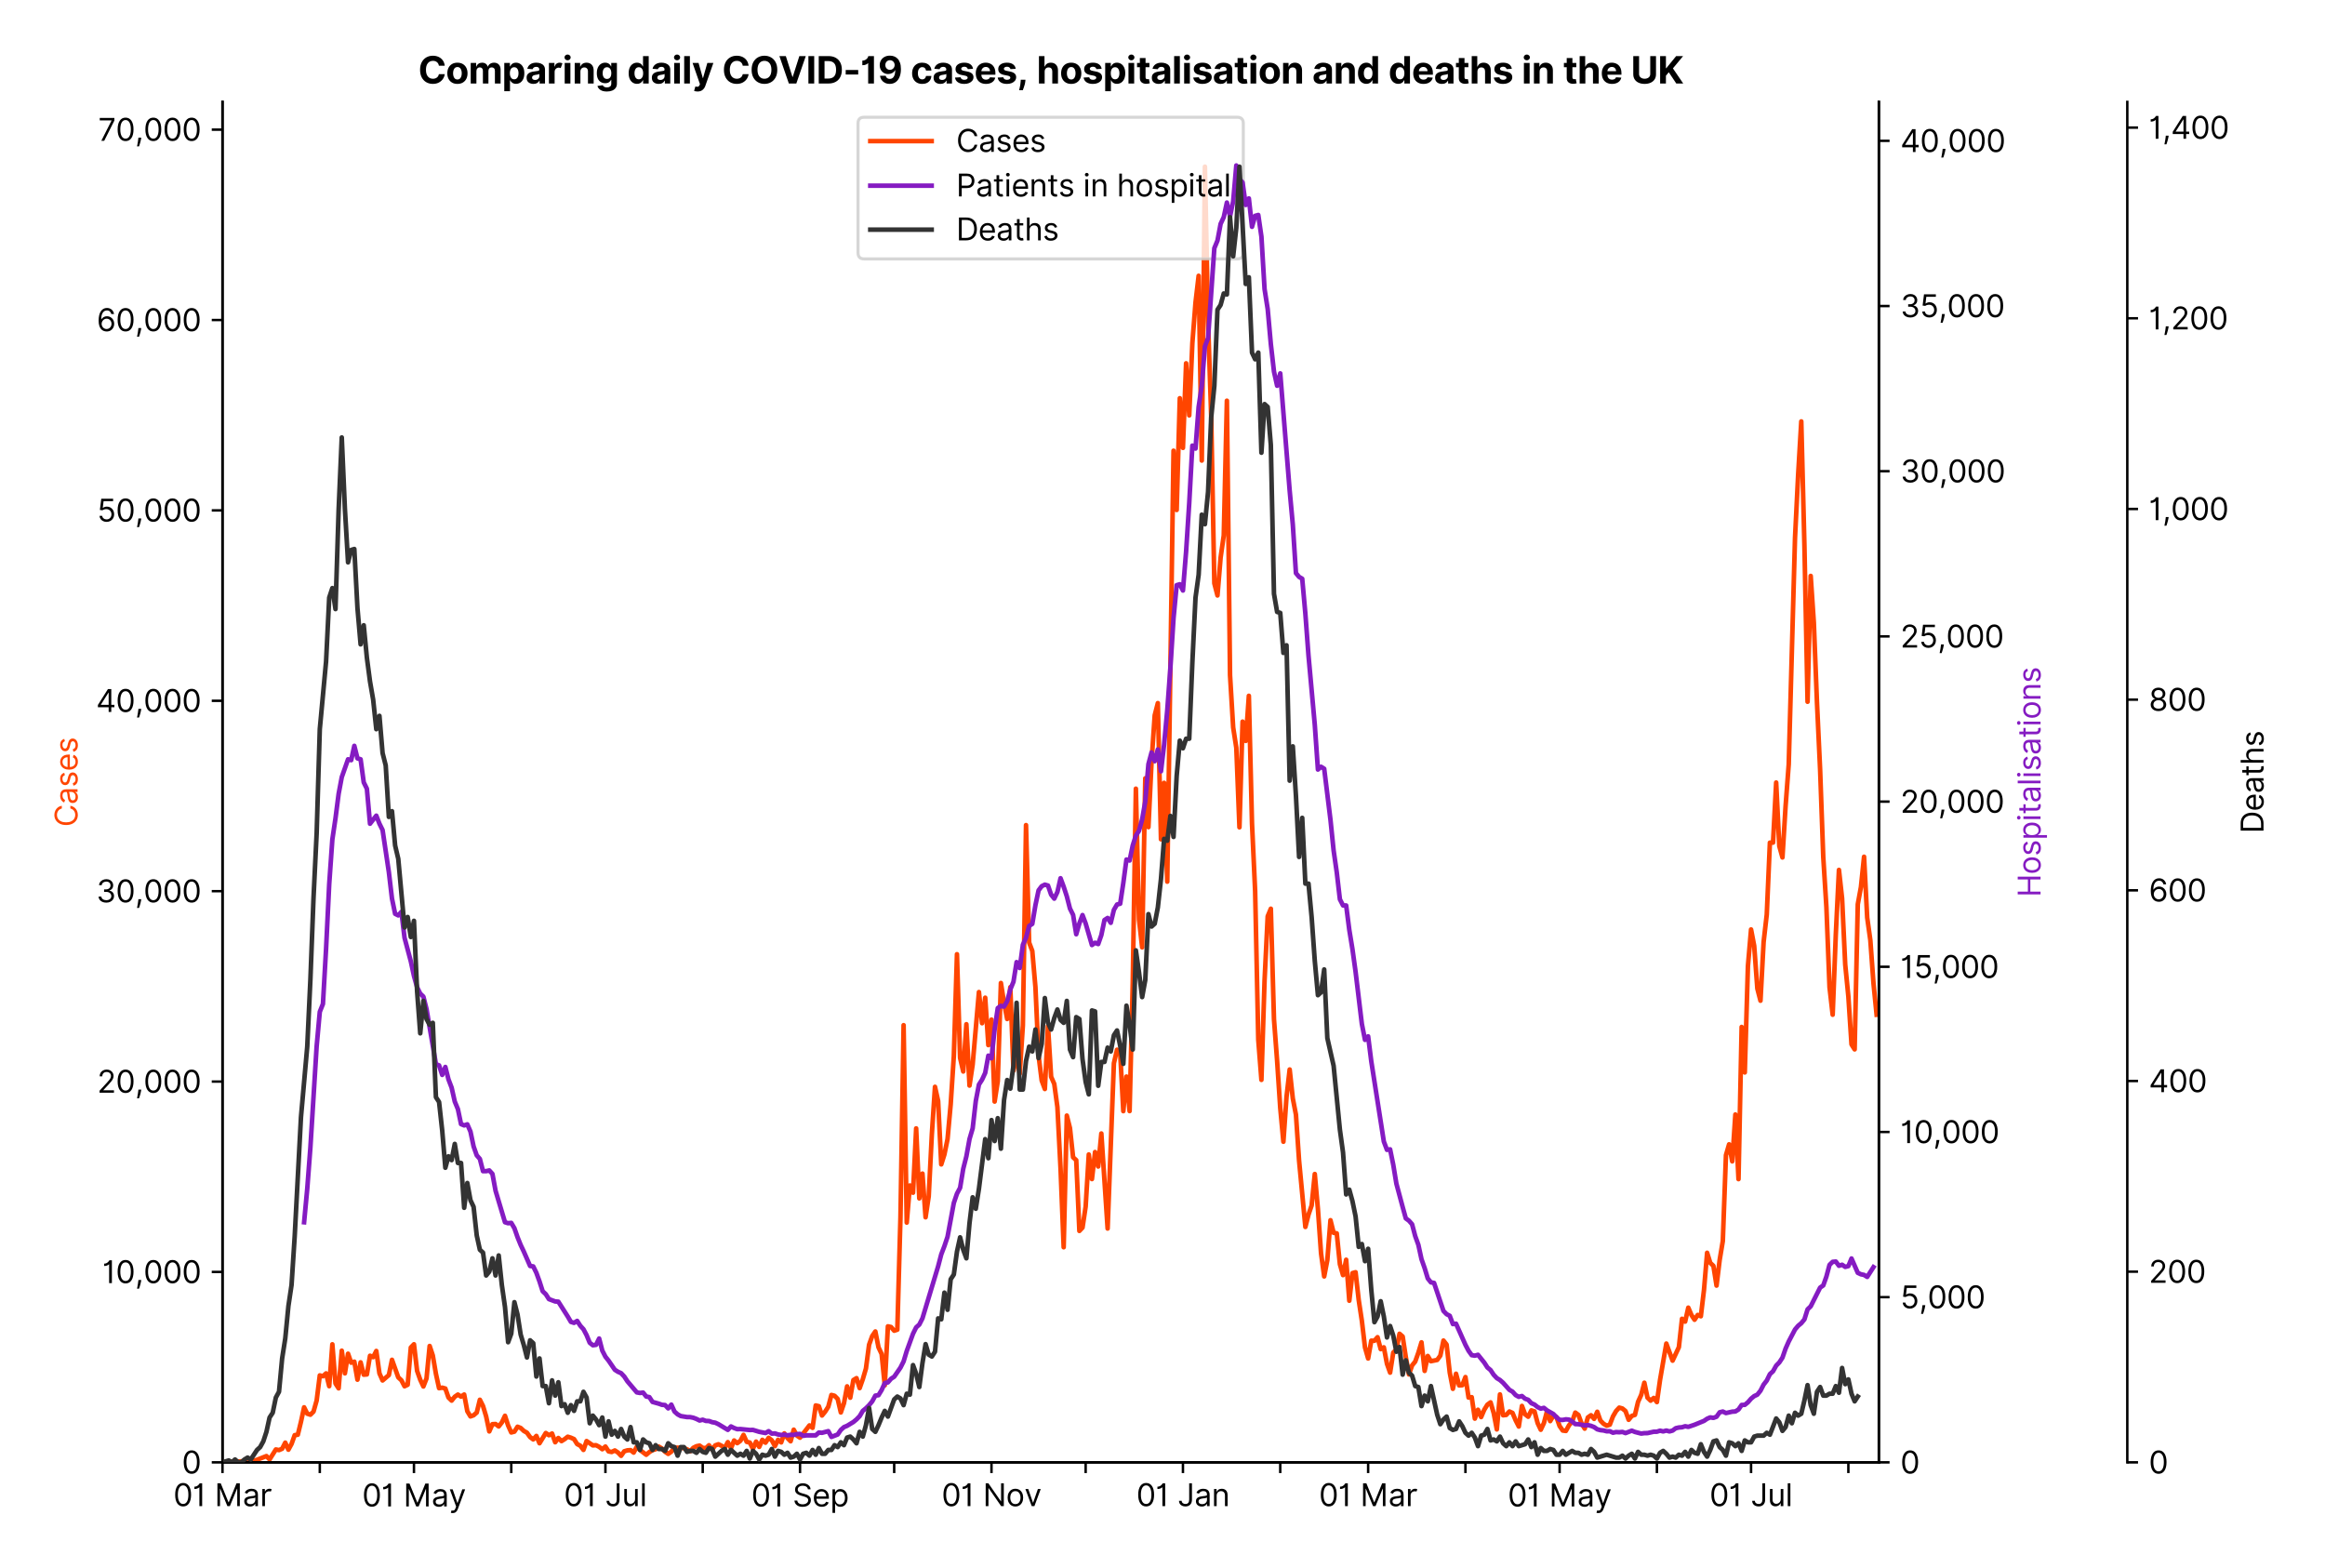 <?xml version="1.0" encoding="utf-8" standalone="no"?>
<!DOCTYPE svg PUBLIC "-//W3C//DTD SVG 1.1//EN"
  "http://www.w3.org/Graphics/SVG/1.1/DTD/svg11.dtd">
<svg version="1.1" viewBox="0 0 757.992 511.234" xmlns="http://www.w3.org/2000/svg" xmlns:xlink="http://www.w3.org/1999/xlink">
 <defs>
  <style type="text/css">*{stroke-linecap:butt;stroke-linejoin:round;}</style>
 </defs>
 <g id="figure_1">
  <g id="patch_1">
   <path d="M 0 511.234 
L 757.992 511.234 
L 757.992 0 
L 0 0 
z
" style="fill:#ffffff;"/>
  </g>
  <g id="axes_1">
   <g id="patch_2">
    <path d="M 72.537 476.745 
L 612.538 476.745 
L 612.538 33.225 
L 72.537 33.225 
z
" style="fill:#ffffff;"/>
   </g>
   <g id="matplotlib.axis_1">
    <g id="xtick_1">
     <g id="line2d_1">
      <defs>
       <path d="M 0 0 
L 0 3.5 
" id="m94cda9a596" style="stroke:#000000;stroke-width:0.8;"/>
      </defs>
      <g>
       <use style="stroke:#000000;stroke-width:0.8;" x="72.537" xlink:href="#m94cda9a596" y="476.745"/>
      </g>
     </g>
     <g id="text_1">
      <!-- 01 Mar -->
      <g transform="translate(56.501 491.018)scale(0.1 -0.1)">
       <defs>
        <path d="M 2000 -64 
Q 1230 -64 806 561 
Q 382 1186 382 2327 
Q 382 3459 809 4088 
Q 1236 4718 2000 4718 
Q 2764 4718 3191 4088 
Q 3618 3459 3618 2327 
Q 3618 1186 3194 561 
Q 2771 -64 2000 -64 
z
M 2000 436 
Q 2509 436 2791 927 
Q 3073 1418 3073 2327 
Q 3073 3234 2789 3730 
Q 2505 4227 2000 4227 
Q 1496 4227 1211 3730 
Q 927 3234 927 2327 
Q 927 1418 1210 927 
Q 1493 436 2000 436 
z
" id="Inter-Regular-30" transform="scale(0.016)"/>
        <path d="M 1973 4655 
L 1973 0 
L 1409 0 
L 1409 3836 
L 1373 3836 
Q 1341 3773 1209 3692 
Q 1077 3611 868 3551 
Q 659 3491 391 3491 
L 391 3964 
Q 661 3964 859 4061 
Q 1057 4159 1190 4291 
Q 1323 4423 1392 4529 
Q 1461 4636 1473 4655 
L 1973 4655 
z
" id="Inter-Regular-31" transform="scale(0.016)"/>
        <path id="Inter-Regular-20" transform="scale(0.016)"/>
        <path d="M 564 4655 
L 1236 4655 
L 2818 791 
L 2873 791 
L 4455 4655 
L 5127 4655 
L 5127 0 
L 4600 0 
L 4600 3536 
L 4555 3536 
L 3100 0 
L 2591 0 
L 1136 3536 
L 1091 3536 
L 1091 0 
L 564 0 
L 564 4655 
z
" id="Inter-Regular-4d" transform="scale(0.016)"/>
        <path d="M 1518 -82 
Q 1186 -82 916 44 
Q 646 170 486 410 
Q 327 650 327 991 
Q 327 1291 445 1478 
Q 564 1666 761 1773 
Q 959 1880 1199 1933 
Q 1439 1986 1682 2018 
Q 2000 2059 2199 2080 
Q 2398 2102 2490 2154 
Q 2582 2207 2582 2336 
L 2582 2355 
Q 2582 2691 2399 2877 
Q 2216 3064 1846 3064 
Q 1461 3064 1243 2895 
Q 1025 2727 936 2536 
L 427 2718 
Q 564 3036 792 3214 
Q 1021 3393 1292 3464 
Q 1564 3536 1827 3536 
Q 1996 3536 2215 3496 
Q 2434 3457 2640 3334 
Q 2846 3211 2982 2963 
Q 3118 2716 3118 2300 
L 3118 0 
L 2582 0 
L 2582 473 
L 2555 473 
Q 2500 359 2373 229 
Q 2246 100 2034 9 
Q 1823 -82 1518 -82 
z
M 1600 400 
Q 1918 400 2137 525 
Q 2357 650 2469 847 
Q 2582 1045 2582 1264 
L 2582 1755 
Q 2548 1714 2433 1681 
Q 2318 1648 2169 1624 
Q 2021 1600 1881 1583 
Q 1741 1566 1655 1555 
Q 1446 1527 1265 1467 
Q 1084 1407 974 1287 
Q 864 1168 864 964 
Q 864 684 1072 542 
Q 1280 400 1600 400 
z
" id="Inter-Regular-61" transform="scale(0.016)"/>
        <path d="M 491 0 
L 491 3491 
L 1009 3491 
L 1009 2964 
L 1046 2964 
Q 1139 3223 1389 3384 
Q 1639 3545 1955 3545 
Q 2100 3545 2209 3511 
Q 2318 3477 2400 3418 
L 2218 2964 
Q 2161 2993 2085 3010 
Q 2009 3027 1909 3027 
Q 1527 3027 1277 2794 
Q 1027 2561 1027 2209 
L 1027 0 
L 491 0 
z
" id="Inter-Regular-72" transform="scale(0.016)"/>
       </defs>
       <use xlink:href="#Inter-Regular-30"/>
       <use x="62.5" xlink:href="#Inter-Regular-31"/>
       <use x="106.676" xlink:href="#Inter-Regular-20"/>
       <use x="134.801" xlink:href="#Inter-Regular-4d"/>
       <use x="225.994" xlink:href="#Inter-Regular-61"/>
       <use x="282.386" xlink:href="#Inter-Regular-72"/>
      </g>
     </g>
    </g>
    <g id="xtick_2">
     <g id="line2d_2">
      <g>
       <use style="stroke:#000000;stroke-width:0.8;" x="104.259" xlink:href="#m94cda9a596" y="476.745"/>
      </g>
     </g>
    </g>
    <g id="xtick_3">
     <g id="line2d_3">
      <g>
       <use style="stroke:#000000;stroke-width:0.8;" x="134.958" xlink:href="#m94cda9a596" y="476.745"/>
      </g>
     </g>
     <g id="text_2">
      <!-- 01 May -->
      <g transform="translate(118.055 491.117)scale(0.1 -0.1)">
       <defs>
        <path d="M 818 -1355 
Q 682 -1355 575 -1333 
Q 468 -1311 427 -1291 
L 564 -818 
Q 857 -893 1053 -814 
Q 1250 -736 1391 -345 
L 1509 -18 
L 218 3491 
L 800 3491 
L 1764 709 
L 1800 709 
L 2764 3491 
L 3346 3491 
L 1846 -564 
Q 1550 -1355 818 -1355 
z
" id="Inter-Regular-79" transform="scale(0.016)"/>
       </defs>
       <use xlink:href="#Inter-Regular-30"/>
       <use x="62.5" xlink:href="#Inter-Regular-31"/>
       <use x="106.676" xlink:href="#Inter-Regular-20"/>
       <use x="134.801" xlink:href="#Inter-Regular-4d"/>
       <use x="225.994" xlink:href="#Inter-Regular-61"/>
       <use x="282.386" xlink:href="#Inter-Regular-79"/>
      </g>
     </g>
    </g>
    <g id="xtick_4">
     <g id="line2d_4">
      <g>
       <use style="stroke:#000000;stroke-width:0.8;" x="166.68" xlink:href="#m94cda9a596" y="476.745"/>
      </g>
     </g>
    </g>
    <g id="xtick_5">
     <g id="line2d_5">
      <g>
       <use style="stroke:#000000;stroke-width:0.8;" x="197.379" xlink:href="#m94cda9a596" y="476.745"/>
      </g>
     </g>
     <g id="text_3">
      <!-- 01 Jul -->
      <g transform="translate(183.835 491.018)scale(0.1 -0.1)">
       <defs>
        <path d="M 2346 4655 
L 2909 4655 
L 2909 1327 
Q 2909 657 2549 296 
Q 2189 -64 1582 -64 
Q 1200 -64 902 76 
Q 605 216 434 475 
Q 264 734 264 1091 
L 818 1091 
Q 818 795 1034 615 
Q 1250 436 1582 436 
Q 1948 436 2147 664 
Q 2346 893 2346 1327 
L 2346 4655 
z
" id="Inter-Regular-4a" transform="scale(0.016)"/>
        <path d="M 2691 1427 
L 2691 3491 
L 3227 3491 
L 3227 0 
L 2691 0 
L 2691 591 
L 2655 591 
Q 2532 325 2273 140 
Q 2014 -45 1618 -45 
Q 1127 -45 809 280 
Q 491 605 491 1273 
L 491 3491 
L 1027 3491 
L 1027 1309 
Q 1027 927 1242 700 
Q 1457 473 1791 473 
Q 1991 473 2199 575 
Q 2407 677 2549 888 
Q 2691 1100 2691 1427 
z
" id="Inter-Regular-75" transform="scale(0.016)"/>
        <path d="M 1027 4655 
L 1027 0 
L 491 0 
L 491 4655 
L 1027 4655 
z
" id="Inter-Regular-6c" transform="scale(0.016)"/>
       </defs>
       <use xlink:href="#Inter-Regular-30"/>
       <use x="62.5" xlink:href="#Inter-Regular-31"/>
       <use x="106.676" xlink:href="#Inter-Regular-20"/>
       <use x="134.801" xlink:href="#Inter-Regular-4a"/>
       <use x="189.063" xlink:href="#Inter-Regular-75"/>
       <use x="247.159" xlink:href="#Inter-Regular-6c"/>
      </g>
     </g>
    </g>
    <g id="xtick_6">
     <g id="line2d_6">
      <g>
       <use style="stroke:#000000;stroke-width:0.8;" x="229.1" xlink:href="#m94cda9a596" y="476.745"/>
      </g>
     </g>
    </g>
    <g id="xtick_7">
     <g id="line2d_7">
      <g>
       <use style="stroke:#000000;stroke-width:0.8;" x="260.822" xlink:href="#m94cda9a596" y="476.745"/>
      </g>
     </g>
     <g id="text_4">
      <!-- 01 Sep -->
      <g transform="translate(244.935 491.117)scale(0.1 -0.1)">
       <defs>
        <path d="M 3109 3491 
Q 3068 3836 2777 4027 
Q 2486 4218 2064 4218 
Q 1600 4218 1318 3999 
Q 1036 3780 1036 3445 
Q 1036 3195 1189 3042 
Q 1343 2889 1553 2803 
Q 1764 2718 1936 2673 
L 2409 2545 
Q 2591 2498 2815 2414 
Q 3039 2330 3244 2185 
Q 3450 2041 3584 1816 
Q 3718 1591 3718 1264 
Q 3718 886 3521 581 
Q 3325 277 2949 97 
Q 2573 -82 2036 -82 
Q 1286 -82 845 272 
Q 405 627 364 1200 
L 946 1200 
Q 968 936 1124 764 
Q 1280 593 1519 510 
Q 1759 427 2036 427 
Q 2359 427 2616 533 
Q 2873 639 3023 828 
Q 3173 1018 3173 1273 
Q 3173 1505 3043 1650 
Q 2914 1795 2702 1886 
Q 2491 1977 2246 2045 
L 1673 2209 
Q 1127 2366 809 2657 
Q 491 2948 491 3418 
Q 491 3809 703 4101 
Q 916 4393 1276 4555 
Q 1636 4718 2082 4718 
Q 2532 4718 2882 4558 
Q 3232 4398 3437 4120 
Q 3643 3843 3655 3491 
L 3109 3491 
z
" id="Inter-Regular-53" transform="scale(0.016)"/>
        <path d="M 1955 -73 
Q 1450 -73 1085 151 
Q 721 375 524 778 
Q 327 1182 327 1718 
Q 327 2255 524 2665 
Q 721 3075 1074 3305 
Q 1427 3536 1900 3536 
Q 2173 3536 2439 3445 
Q 2705 3355 2923 3151 
Q 3141 2948 3270 2614 
Q 3400 2280 3400 1791 
L 3400 1564 
L 866 1564 
Q 884 1005 1183 707 
Q 1482 409 1955 409 
Q 2271 409 2498 545 
Q 2725 682 2827 955 
L 3346 809 
Q 3223 414 2854 170 
Q 2486 -73 1955 -73 
z
M 866 2027 
L 2855 2027 
Q 2855 2470 2595 2762 
Q 2336 3055 1900 3055 
Q 1593 3055 1368 2911 
Q 1143 2768 1013 2533 
Q 884 2298 866 2027 
z
" id="Inter-Regular-65" transform="scale(0.016)"/>
        <path d="M 491 -1309 
L 491 3491 
L 1009 3491 
L 1009 2936 
L 1073 2936 
Q 1132 3027 1237 3169 
Q 1343 3311 1542 3423 
Q 1741 3536 2082 3536 
Q 2523 3536 2859 3315 
Q 3196 3095 3384 2690 
Q 3573 2286 3573 1736 
Q 3573 1182 3384 776 
Q 3196 370 2861 148 
Q 2527 -73 2091 -73 
Q 1755 -73 1552 39 
Q 1350 152 1241 296 
Q 1132 441 1073 536 
L 1027 536 
L 1027 -1309 
L 491 -1309 
z
M 1018 1745 
Q 1018 1152 1276 780 
Q 1534 409 2018 409 
Q 2355 409 2581 587 
Q 2807 766 2921 1069 
Q 3036 1373 3036 1745 
Q 3036 2114 2923 2410 
Q 2811 2707 2585 2881 
Q 2359 3055 2018 3055 
Q 1527 3055 1272 2693 
Q 1018 2332 1018 1745 
z
" id="Inter-Regular-70" transform="scale(0.016)"/>
       </defs>
       <use xlink:href="#Inter-Regular-30"/>
       <use x="62.5" xlink:href="#Inter-Regular-31"/>
       <use x="106.676" xlink:href="#Inter-Regular-20"/>
       <use x="134.801" xlink:href="#Inter-Regular-53"/>
       <use x="198.58" xlink:href="#Inter-Regular-65"/>
       <use x="256.818" xlink:href="#Inter-Regular-70"/>
      </g>
     </g>
    </g>
    <g id="xtick_8">
     <g id="line2d_8">
      <g>
       <use style="stroke:#000000;stroke-width:0.8;" x="291.521" xlink:href="#m94cda9a596" y="476.745"/>
      </g>
     </g>
    </g>
    <g id="xtick_9">
     <g id="line2d_9">
      <g>
       <use style="stroke:#000000;stroke-width:0.8;" x="323.243" xlink:href="#m94cda9a596" y="476.745"/>
      </g>
     </g>
     <g id="text_5">
      <!-- 01 Nov -->
      <g transform="translate(306.972 491.018)scale(0.1 -0.1)">
       <defs>
        <path d="M 4255 4655 
L 4255 0 
L 3709 0 
L 1173 3655 
L 1127 3655 
L 1127 0 
L 564 0 
L 564 4655 
L 1109 4655 
L 3655 991 
L 3700 991 
L 3700 4655 
L 4255 4655 
z
" id="Inter-Regular-4e" transform="scale(0.016)"/>
        <path d="M 1909 -73 
Q 1436 -73 1080 152 
Q 725 377 526 781 
Q 327 1186 327 1727 
Q 327 2273 526 2679 
Q 725 3086 1080 3311 
Q 1436 3536 1909 3536 
Q 2382 3536 2737 3311 
Q 3093 3086 3292 2679 
Q 3491 2273 3491 1727 
Q 3491 1186 3292 781 
Q 3093 377 2737 152 
Q 2382 -73 1909 -73 
z
M 1909 409 
Q 2268 409 2500 593 
Q 2732 777 2843 1077 
Q 2955 1377 2955 1727 
Q 2955 2077 2843 2379 
Q 2732 2682 2500 2868 
Q 2268 3055 1909 3055 
Q 1550 3055 1318 2868 
Q 1086 2682 975 2379 
Q 864 2077 864 1727 
Q 864 1377 975 1077 
Q 1086 777 1318 593 
Q 1550 409 1909 409 
z
" id="Inter-Regular-6f" transform="scale(0.016)"/>
        <path d="M 3346 3491 
L 2055 0 
L 1509 0 
L 218 3491 
L 800 3491 
L 1764 709 
L 1800 709 
L 2764 3491 
L 3346 3491 
z
" id="Inter-Regular-76" transform="scale(0.016)"/>
       </defs>
       <use xlink:href="#Inter-Regular-30"/>
       <use x="62.5" xlink:href="#Inter-Regular-31"/>
       <use x="106.676" xlink:href="#Inter-Regular-20"/>
       <use x="134.801" xlink:href="#Inter-Regular-4e"/>
       <use x="210.085" xlink:href="#Inter-Regular-6f"/>
       <use x="269.744" xlink:href="#Inter-Regular-76"/>
      </g>
     </g>
    </g>
    <g id="xtick_10">
     <g id="line2d_10">
      <g>
       <use style="stroke:#000000;stroke-width:0.8;" x="353.942" xlink:href="#m94cda9a596" y="476.745"/>
      </g>
     </g>
    </g>
    <g id="xtick_11">
     <g id="line2d_11">
      <g>
       <use style="stroke:#000000;stroke-width:0.8;" x="385.663" xlink:href="#m94cda9a596" y="476.745"/>
      </g>
     </g>
     <g id="text_6">
      <!-- 01 Jan -->
      <g transform="translate(370.464 491.018)scale(0.1 -0.1)">
       <defs>
        <path d="M 1027 2100 
L 1027 0 
L 491 0 
L 491 3491 
L 1009 3491 
L 1009 2945 
L 1055 2945 
Q 1177 3211 1427 3373 
Q 1677 3536 2073 3536 
Q 2602 3536 2928 3211 
Q 3255 2886 3255 2218 
L 3255 0 
L 2718 0 
L 2718 2182 
Q 2718 2593 2504 2824 
Q 2291 3055 1918 3055 
Q 1534 3055 1280 2806 
Q 1027 2557 1027 2100 
z
" id="Inter-Regular-6e" transform="scale(0.016)"/>
       </defs>
       <use xlink:href="#Inter-Regular-30"/>
       <use x="62.5" xlink:href="#Inter-Regular-31"/>
       <use x="106.676" xlink:href="#Inter-Regular-20"/>
       <use x="134.801" xlink:href="#Inter-Regular-4a"/>
       <use x="189.063" xlink:href="#Inter-Regular-61"/>
       <use x="245.455" xlink:href="#Inter-Regular-6e"/>
      </g>
     </g>
    </g>
    <g id="xtick_12">
     <g id="line2d_12">
      <g>
       <use style="stroke:#000000;stroke-width:0.8;" x="417.385" xlink:href="#m94cda9a596" y="476.745"/>
      </g>
     </g>
    </g>
    <g id="xtick_13">
     <g id="line2d_13">
      <g>
       <use style="stroke:#000000;stroke-width:0.8;" x="446.037" xlink:href="#m94cda9a596" y="476.745"/>
      </g>
     </g>
     <g id="text_7">
      <!-- 01 Mar -->
      <g transform="translate(430.001 491.018)scale(0.1 -0.1)">
       <use xlink:href="#Inter-Regular-30"/>
       <use x="62.5" xlink:href="#Inter-Regular-31"/>
       <use x="106.676" xlink:href="#Inter-Regular-20"/>
       <use x="134.801" xlink:href="#Inter-Regular-4d"/>
       <use x="225.994" xlink:href="#Inter-Regular-61"/>
       <use x="282.386" xlink:href="#Inter-Regular-72"/>
      </g>
     </g>
    </g>
    <g id="xtick_14">
     <g id="line2d_14">
      <g>
       <use style="stroke:#000000;stroke-width:0.8;" x="477.759" xlink:href="#m94cda9a596" y="476.745"/>
      </g>
     </g>
    </g>
    <g id="xtick_15">
     <g id="line2d_15">
      <g>
       <use style="stroke:#000000;stroke-width:0.8;" x="508.458" xlink:href="#m94cda9a596" y="476.745"/>
      </g>
     </g>
     <g id="text_8">
      <!-- 01 May -->
      <g transform="translate(491.555 491.117)scale(0.1 -0.1)">
       <use xlink:href="#Inter-Regular-30"/>
       <use x="62.5" xlink:href="#Inter-Regular-31"/>
       <use x="106.676" xlink:href="#Inter-Regular-20"/>
       <use x="134.801" xlink:href="#Inter-Regular-4d"/>
       <use x="225.994" xlink:href="#Inter-Regular-61"/>
       <use x="282.386" xlink:href="#Inter-Regular-79"/>
      </g>
     </g>
    </g>
    <g id="xtick_16">
     <g id="line2d_16">
      <g>
       <use style="stroke:#000000;stroke-width:0.8;" x="540.18" xlink:href="#m94cda9a596" y="476.745"/>
      </g>
     </g>
    </g>
    <g id="xtick_17">
     <g id="line2d_17">
      <g>
       <use style="stroke:#000000;stroke-width:0.8;" x="570.878" xlink:href="#m94cda9a596" y="476.745"/>
      </g>
     </g>
     <g id="text_9">
      <!-- 01 Jul -->
      <g transform="translate(557.335 491.018)scale(0.1 -0.1)">
       <use xlink:href="#Inter-Regular-30"/>
       <use x="62.5" xlink:href="#Inter-Regular-31"/>
       <use x="106.676" xlink:href="#Inter-Regular-20"/>
       <use x="134.801" xlink:href="#Inter-Regular-4a"/>
       <use x="189.063" xlink:href="#Inter-Regular-75"/>
       <use x="247.159" xlink:href="#Inter-Regular-6c"/>
      </g>
     </g>
    </g>
    <g id="xtick_18">
     <g id="line2d_18">
      <g>
       <use style="stroke:#000000;stroke-width:0.8;" x="602.6" xlink:href="#m94cda9a596" y="476.745"/>
      </g>
     </g>
    </g>
   </g>
   <g id="matplotlib.axis_2">
    <g id="ytick_1">
     <g id="line2d_19">
      <defs>
       <path d="M 0 0 
L -3.5 0 
" id="m753ac84cca" style="stroke:#000000;stroke-width:0.8;"/>
      </defs>
      <g>
       <use style="stroke:#000000;stroke-width:0.8;" x="72.537" xlink:href="#m753ac84cca" y="476.745"/>
      </g>
     </g>
     <g id="text_10">
      <!-- 0 -->
      <g transform="translate(59.288 480.382)scale(0.1 -0.1)">
       <use xlink:href="#Inter-Regular-30"/>
      </g>
     </g>
    </g>
    <g id="ytick_2">
     <g id="line2d_20">
      <g>
       <use style="stroke:#000000;stroke-width:0.8;" x="72.537" xlink:href="#m753ac84cca" y="414.676"/>
      </g>
     </g>
     <g id="text_11">
      <!-- 10,000 -->
      <g transform="translate(33.322 418.312)scale(0.1 -0.1)">
       <defs>
        <path d="M 1291 636 
L 1255 391 
Q 1216 132 1137 -163 
Q 1059 -459 975 -720 
Q 891 -982 836 -1136 
L 427 -1136 
Q 457 -991 504 -752 
Q 552 -514 601 -219 
Q 650 75 682 382 
L 709 636 
L 1291 636 
z
" id="Inter-Regular-2c" transform="scale(0.016)"/>
       </defs>
       <use xlink:href="#Inter-Regular-31"/>
       <use x="44.176" xlink:href="#Inter-Regular-30"/>
       <use x="106.676" xlink:href="#Inter-Regular-2c"/>
       <use x="134.659" xlink:href="#Inter-Regular-30"/>
       <use x="197.159" xlink:href="#Inter-Regular-30"/>
       <use x="259.659" xlink:href="#Inter-Regular-30"/>
      </g>
     </g>
    </g>
    <g id="ytick_3">
     <g id="line2d_21">
      <g>
       <use style="stroke:#000000;stroke-width:0.8;" x="72.537" xlink:href="#m753ac84cca" y="352.606"/>
      </g>
     </g>
     <g id="text_12">
      <!-- 20,000 -->
      <g transform="translate(31.688 356.243)scale(0.1 -0.1)">
       <defs>
        <path d="M 482 0 
L 482 409 
L 2018 2091 
Q 2289 2386 2464 2605 
Q 2639 2825 2724 3019 
Q 2809 3214 2809 3427 
Q 2809 3795 2553 4011 
Q 2298 4227 1918 4227 
Q 1514 4227 1275 3985 
Q 1036 3743 1036 3345 
L 500 3345 
Q 500 3755 688 4064 
Q 877 4373 1203 4545 
Q 1530 4718 1936 4718 
Q 2346 4718 2661 4545 
Q 2977 4373 3156 4079 
Q 3336 3786 3336 3427 
Q 3336 3170 3244 2926 
Q 3152 2682 2926 2383 
Q 2700 2084 2300 1655 
L 1255 536 
L 1255 500 
L 3418 500 
L 3418 0 
L 482 0 
z
" id="Inter-Regular-32" transform="scale(0.016)"/>
       </defs>
       <use xlink:href="#Inter-Regular-32"/>
       <use x="60.511" xlink:href="#Inter-Regular-30"/>
       <use x="123.011" xlink:href="#Inter-Regular-2c"/>
       <use x="150.994" xlink:href="#Inter-Regular-30"/>
       <use x="213.494" xlink:href="#Inter-Regular-30"/>
       <use x="275.994" xlink:href="#Inter-Regular-30"/>
      </g>
     </g>
    </g>
    <g id="ytick_4">
     <g id="line2d_22">
      <g>
       <use style="stroke:#000000;stroke-width:0.8;" x="72.537" xlink:href="#m753ac84cca" y="290.537"/>
      </g>
     </g>
     <g id="text_13">
      <!-- 30,000 -->
      <g transform="translate(31.375 294.174)scale(0.1 -0.1)">
       <defs>
        <path d="M 2055 -64 
Q 1605 -64 1253 90 
Q 902 245 696 521 
Q 491 798 473 1164 
L 1046 1164 
Q 1071 827 1356 631 
Q 1641 436 2046 436 
Q 2493 436 2783 664 
Q 3073 893 3073 1264 
Q 3073 1650 2787 1893 
Q 2502 2136 1973 2136 
L 1600 2136 
L 1600 2636 
L 1973 2636 
Q 2386 2636 2647 2856 
Q 2909 3077 2909 3445 
Q 2909 3798 2679 4012 
Q 2450 4227 2064 4227 
Q 1823 4227 1610 4139 
Q 1398 4052 1264 3887 
Q 1130 3723 1118 3491 
L 573 3491 
Q 586 3857 793 4133 
Q 1000 4409 1335 4563 
Q 1671 4718 2073 4718 
Q 2505 4718 2814 4544 
Q 3123 4370 3289 4086 
Q 3455 3802 3455 3473 
Q 3455 3080 3249 2802 
Q 3043 2525 2691 2418 
L 2691 2382 
Q 3132 2309 3379 2008 
Q 3627 1707 3627 1264 
Q 3627 884 3421 583 
Q 3216 282 2861 109 
Q 2507 -64 2055 -64 
z
" id="Inter-Regular-33" transform="scale(0.016)"/>
       </defs>
       <use xlink:href="#Inter-Regular-33"/>
       <use x="63.636" xlink:href="#Inter-Regular-30"/>
       <use x="126.136" xlink:href="#Inter-Regular-2c"/>
       <use x="154.119" xlink:href="#Inter-Regular-30"/>
       <use x="216.619" xlink:href="#Inter-Regular-30"/>
       <use x="279.119" xlink:href="#Inter-Regular-30"/>
      </g>
     </g>
    </g>
    <g id="ytick_5">
     <g id="line2d_23">
      <g>
       <use style="stroke:#000000;stroke-width:0.8;" x="72.537" xlink:href="#m753ac84cca" y="228.468"/>
      </g>
     </g>
     <g id="text_14">
      <!-- 40,000 -->
      <g transform="translate(31.319 232.105)scale(0.1 -0.1)">
       <defs>
        <path d="M 373 955 
L 373 1418 
L 2418 4655 
L 3100 4655 
L 3100 1455 
L 3736 1455 
L 3736 955 
L 3100 955 
L 3100 0 
L 2564 0 
L 2564 955 
L 373 955 
z
M 2564 1455 
L 2564 3936 
L 2527 3936 
L 982 1491 
L 982 1455 
L 2564 1455 
z
" id="Inter-Regular-34" transform="scale(0.016)"/>
       </defs>
       <use xlink:href="#Inter-Regular-34"/>
       <use x="64.205" xlink:href="#Inter-Regular-30"/>
       <use x="126.705" xlink:href="#Inter-Regular-2c"/>
       <use x="154.688" xlink:href="#Inter-Regular-30"/>
       <use x="217.188" xlink:href="#Inter-Regular-30"/>
       <use x="279.688" xlink:href="#Inter-Regular-30"/>
      </g>
     </g>
    </g>
    <g id="ytick_6">
     <g id="line2d_24">
      <g>
       <use style="stroke:#000000;stroke-width:0.8;" x="72.537" xlink:href="#m753ac84cca" y="166.399"/>
      </g>
     </g>
     <g id="text_15">
      <!-- 50,000 -->
      <g transform="translate(31.659 170.035)scale(0.1 -0.1)">
       <defs>
        <path d="M 1936 -64 
Q 1536 -64 1216 95 
Q 896 255 702 532 
Q 509 809 491 1164 
L 1036 1164 
Q 1068 848 1324 642 
Q 1580 436 1936 436 
Q 2223 436 2447 570 
Q 2671 705 2799 940 
Q 2927 1175 2927 1473 
Q 2927 1777 2794 2017 
Q 2661 2257 2429 2395 
Q 2198 2534 1900 2536 
Q 1686 2539 1461 2472 
Q 1236 2405 1091 2300 
L 564 2364 
L 846 4655 
L 3264 4655 
L 3264 4155 
L 1318 4155 
L 1155 2782 
L 1182 2782 
Q 1325 2895 1541 2970 
Q 1757 3045 1991 3045 
Q 2418 3045 2753 2842 
Q 3089 2639 3281 2286 
Q 3473 1934 3473 1482 
Q 3473 1036 3274 687 
Q 3075 339 2727 137 
Q 2380 -64 1936 -64 
z
" id="Inter-Regular-35" transform="scale(0.016)"/>
       </defs>
       <use xlink:href="#Inter-Regular-35"/>
       <use x="60.795" xlink:href="#Inter-Regular-30"/>
       <use x="123.295" xlink:href="#Inter-Regular-2c"/>
       <use x="151.278" xlink:href="#Inter-Regular-30"/>
       <use x="213.778" xlink:href="#Inter-Regular-30"/>
       <use x="276.278" xlink:href="#Inter-Regular-30"/>
      </g>
     </g>
    </g>
    <g id="ytick_7">
     <g id="line2d_25">
      <g>
       <use style="stroke:#000000;stroke-width:0.8;" x="72.537" xlink:href="#m753ac84cca" y="104.329"/>
      </g>
     </g>
     <g id="text_16">
      <!-- 60,000 -->
      <g transform="translate(31.503 107.966)scale(0.1 -0.1)">
       <defs>
        <path d="M 2027 -64 
Q 1741 -59 1454 45 
Q 1168 150 932 399 
Q 696 648 552 1074 
Q 409 1500 409 2145 
Q 409 3386 861 4056 
Q 1314 4727 2100 4727 
Q 2686 4727 3073 4384 
Q 3461 4041 3546 3491 
L 2991 3491 
Q 2914 3811 2691 4019 
Q 2468 4227 2100 4227 
Q 1559 4227 1249 3755 
Q 939 3284 936 2427 
L 973 2427 
Q 1164 2716 1461 2880 
Q 1759 3045 2118 3045 
Q 2518 3045 2850 2846 
Q 3182 2648 3382 2299 
Q 3582 1950 3582 1500 
Q 3582 1068 3389 710 
Q 3196 352 2847 142 
Q 2498 -68 2027 -64 
z
M 2027 436 
Q 2314 436 2542 579 
Q 2771 723 2903 964 
Q 3036 1205 3036 1500 
Q 3036 1789 2908 2026 
Q 2780 2264 2556 2404 
Q 2332 2545 2046 2545 
Q 1757 2545 1525 2397 
Q 1293 2250 1157 2010 
Q 1021 1770 1018 1491 
Q 1018 1214 1149 973 
Q 1280 732 1508 584 
Q 1736 436 2027 436 
z
" id="Inter-Regular-36" transform="scale(0.016)"/>
       </defs>
       <use xlink:href="#Inter-Regular-36"/>
       <use x="62.358" xlink:href="#Inter-Regular-30"/>
       <use x="124.858" xlink:href="#Inter-Regular-2c"/>
       <use x="152.841" xlink:href="#Inter-Regular-30"/>
       <use x="215.341" xlink:href="#Inter-Regular-30"/>
       <use x="277.841" xlink:href="#Inter-Regular-30"/>
      </g>
     </g>
    </g>
    <g id="ytick_8">
     <g id="line2d_26">
      <g>
       <use style="stroke:#000000;stroke-width:0.8;" x="72.537" xlink:href="#m753ac84cca" y="42.26"/>
      </g>
     </g>
     <g id="text_17">
      <!-- 70,000 -->
      <g transform="translate(32.028 45.897)scale(0.1 -0.1)">
       <defs>
        <path d="M 627 0 
L 2709 4118 
L 2709 4155 
L 309 4155 
L 309 4655 
L 3291 4655 
L 3291 4127 
L 1218 0 
L 627 0 
z
" id="Inter-Regular-37" transform="scale(0.016)"/>
       </defs>
       <use xlink:href="#Inter-Regular-37"/>
       <use x="57.102" xlink:href="#Inter-Regular-30"/>
       <use x="119.602" xlink:href="#Inter-Regular-2c"/>
       <use x="147.585" xlink:href="#Inter-Regular-30"/>
       <use x="210.085" xlink:href="#Inter-Regular-30"/>
       <use x="272.585" xlink:href="#Inter-Regular-30"/>
      </g>
     </g>
    </g>
    <g id="text_18">
     <!-- Cases -->
     <g style="fill:#ff4500;" transform="translate(25.273 269.581)rotate(-90)scale(0.1 -0.1)">
      <defs>
       <path d="M 4309 3200 
L 3746 3200 
Q 3677 3523 3484 3743 
Q 3291 3964 3018 4077 
Q 2746 4191 2436 4191 
Q 2014 4191 1672 3977 
Q 1330 3764 1128 3348 
Q 927 2932 927 2327 
Q 927 1723 1128 1307 
Q 1330 891 1672 677 
Q 2014 464 2436 464 
Q 2746 464 3018 577 
Q 3291 691 3484 911 
Q 3677 1132 3746 1455 
L 4309 1455 
Q 4223 977 3957 637 
Q 3691 298 3298 117 
Q 2905 -64 2436 -64 
Q 1841 -64 1377 227 
Q 914 518 648 1054 
Q 382 1591 382 2327 
Q 382 3064 648 3600 
Q 914 4136 1377 4427 
Q 1841 4718 2436 4718 
Q 2905 4718 3298 4537 
Q 3691 4357 3957 4017 
Q 4223 3677 4309 3200 
z
" id="Inter-Regular-43" transform="scale(0.016)"/>
       <path d="M 2964 2709 
L 2482 2573 
Q 2411 2755 2245 2914 
Q 2080 3073 1727 3073 
Q 1407 3073 1194 2926 
Q 982 2780 982 2555 
Q 982 2355 1127 2239 
Q 1273 2123 1582 2045 
L 2100 1918 
Q 3027 1691 3027 973 
Q 3027 673 2855 436 
Q 2684 200 2377 63 
Q 2071 -73 1664 -73 
Q 1130 -73 780 159 
Q 430 391 336 836 
L 846 964 
Q 989 400 1655 400 
Q 2030 400 2251 560 
Q 2473 720 2473 945 
Q 2473 1316 1955 1436 
L 1373 1573 
Q 893 1686 669 1926 
Q 446 2166 446 2527 
Q 446 2823 613 3050 
Q 780 3277 1069 3406 
Q 1359 3536 1727 3536 
Q 2246 3536 2542 3309 
Q 2839 3082 2964 2709 
z
" id="Inter-Regular-73" transform="scale(0.016)"/>
      </defs>
      <use xlink:href="#Inter-Regular-43"/>
      <use x="72.727" xlink:href="#Inter-Regular-61"/>
      <use x="129.119" xlink:href="#Inter-Regular-73"/>
      <use x="181.392" xlink:href="#Inter-Regular-65"/>
      <use x="239.631" xlink:href="#Inter-Regular-73"/>
     </g>
    </g>
   </g>
   <g id="line2d_27">
    <path clip-path="url(#pf6ce95a1fd)" d="M 41.839 476.733 
L 51.048 476.739 
L 56.165 476.745 
L 74.584 476.677 
L 75.607 476.534 
L 76.631 476.565 
L 79.701 476.342 
L 81.747 476.422 
L 82.77 476.23 
L 83.794 475.913 
L 85.84 475.106 
L 86.864 474.697 
L 87.887 475.802 
L 89.933 472.549 
L 90.957 472.754 
L 91.98 472.313 
L 93.003 470.321 
L 94.027 472.617 
L 95.05 470.743 
L 96.073 467.888 
L 97.096 467.733 
L 98.12 463.53 
L 99.143 458.807 
L 100.166 460.88 
L 101.19 461.215 
L 102.213 460.204 
L 103.236 456.572 
L 104.259 448.398 
L 105.283 448.677 
L 106.306 447.746 
L 107.329 451.917 
L 108.353 438.268 
L 109.376 451.03 
L 110.399 452.612 
L 111.422 440.341 
L 112.446 447.728 
L 113.469 441.328 
L 114.492 444.258 
L 115.516 443.923 
L 116.539 449.795 
L 117.562 444.146 
L 118.585 448.162 
L 119.609 448.081 
L 120.632 441.992 
L 121.655 442.446 
L 122.679 440.434 
L 123.702 447.721 
L 124.725 450.049 
L 126.772 448.299 
L 127.795 443.314 
L 129.842 449.043 
L 130.865 449.993 
L 131.888 451.942 
L 132.911 451.446 
L 133.935 439.305 
L 134.958 438.256 
L 135.981 446.915 
L 137.005 449.813 
L 138.028 452.01 
L 139.051 449.397 
L 140.074 438.814 
L 141.098 441.899 
L 142.121 447.889 
L 143.144 452.563 
L 144.168 452.395 
L 145.191 452.681 
L 146.214 455.623 
L 147.237 456.622 
L 148.261 455.356 
L 149.284 454.648 
L 150.307 455.325 
L 151.331 454.636 
L 152.354 460.086 
L 153.377 461.774 
L 154.4 461.401 
L 155.424 460.514 
L 156.447 456.343 
L 157.47 458.379 
L 158.494 461.793 
L 159.517 466.659 
L 160.54 464.306 
L 161.564 464.25 
L 162.587 465.033 
L 163.61 463.741 
L 164.633 461.569 
L 165.657 464.728 
L 166.68 467 
L 167.703 466.733 
L 168.727 465.132 
L 169.75 465.541 
L 170.773 466.504 
L 171.796 467.081 
L 172.82 468.515 
L 173.843 469.266 
L 174.866 468.136 
L 175.89 470.519 
L 177.936 467.18 
L 178.959 467.9 
L 179.983 467.348 
L 181.006 470.19 
L 182.029 468.806 
L 183.053 469.824 
L 184.076 469.185 
L 185.099 468.39 
L 186.122 468.707 
L 187.146 469.166 
L 188.169 470.799 
L 189.192 471.32 
L 190.216 472.692 
L 191.239 469.806 
L 193.285 471.221 
L 194.309 471.153 
L 195.332 471.686 
L 196.355 472.468 
L 197.379 471.599 
L 198.402 473.17 
L 199.425 473.368 
L 200.448 472.872 
L 201.472 473.542 
L 202.495 474.616 
L 203.518 473.139 
L 204.542 472.835 
L 205.565 472.76 
L 206.588 473.567 
L 207.611 471.655 
L 208.635 472.71 
L 210.681 474.275 
L 211.705 473.406 
L 212.728 472.76 
L 213.751 472.481 
L 214.774 471.612 
L 215.798 472.239 
L 216.821 473.288 
L 217.844 473.983 
L 218.868 473.269 
L 219.891 471.972 
L 221.937 471.984 
L 222.961 472.121 
L 223.984 472.493 
L 225.007 473.139 
L 226.031 472.009 
L 227.054 471.494 
L 228.077 471.283 
L 229.1 472.022 
L 230.124 472.127 
L 231.147 471.171 
L 232.17 472.586 
L 233.194 471.208 
L 234.217 470.848 
L 235.24 471.339 
L 236.263 472.04 
L 237.287 470.153 
L 238.31 472.152 
L 239.333 469.619 
L 240.357 470.482 
L 241.38 469.737 
L 242.403 467.801 
L 243.427 470.06 
L 244.45 470.29 
L 245.473 472.319 
L 246.496 469.986 
L 247.52 471.705 
L 248.543 469.408 
L 249.566 470.333 
L 250.59 468.75 
L 251.613 469.545 
L 252.636 471.45 
L 253.659 469.396 
L 254.683 470.24 
L 255.706 467.298 
L 256.729 468.825 
L 257.753 469.868 
L 258.776 466.1 
L 259.799 468.018 
L 260.822 468.707 
L 263.892 464.704 
L 264.916 465.492 
L 265.939 458.199 
L 266.962 458.447 
L 267.985 461.476 
L 269.009 460.241 
L 270.032 458.627 
L 271.055 454.779 
L 272.079 455.039 
L 273.102 456.076 
L 274.125 460.477 
L 275.148 457.472 
L 276.172 451.973 
L 277.195 455.672 
L 278.218 449.919 
L 279.242 449.298 
L 280.265 452.544 
L 281.288 449.633 
L 282.311 446.17 
L 283.335 438.399 
L 284.358 435.568 
L 285.381 434.079 
L 286.405 439.243 
L 287.428 441.409 
L 288.451 451.644 
L 289.474 432.409 
L 290.498 432.626 
L 291.521 433.83 
L 292.544 433.495 
L 293.568 396.849 
L 294.591 334.228 
L 295.614 398.575 
L 296.637 386.484 
L 297.661 388.842 
L 298.684 367.876 
L 299.707 390.692 
L 300.731 382.611 
L 301.754 396.849 
L 302.777 390.022 
L 303.8 369.775 
L 304.824 354.32 
L 305.847 358.938 
L 306.87 379.607 
L 307.894 376.373 
L 308.917 371.339 
L 309.94 360.03 
L 310.963 344.345 
L 311.987 311.095 
L 313.01 344.897 
L 314.033 349.317 
L 315.057 333.911 
L 316.08 353.91 
L 317.103 347.082 
L 319.15 323.428 
L 320.173 333.582 
L 321.196 325.265 
L 322.22 340.72 
L 323.243 332.409 
L 324.266 359.124 
L 325.29 352.495 
L 326.313 320.473 
L 327.336 326.904 
L 328.359 332.204 
L 329.383 321.839 
L 330.406 349.056 
L 331.429 344.227 
L 332.453 350.049 
L 333.476 334.296 
L 334.499 268.999 
L 335.522 307.29 
L 336.546 310.027 
L 337.569 321.808 
L 338.592 344.146 
L 339.616 352.29 
L 340.639 355.033 
L 341.662 334.513 
L 342.685 351.042 
L 343.709 353.382 
L 344.732 360.911 
L 345.755 380.848 
L 346.779 406.613 
L 347.802 363.698 
L 348.825 367.782 
L 349.848 377.298 
L 350.872 378.235 
L 351.895 401.3 
L 352.918 400.214 
L 353.942 393.386 
L 354.965 376.379 
L 355.988 384.392 
L 357.011 375.585 
L 358.035 380.296 
L 359.058 369.539 
L 361.105 400.512 
L 363.151 346.623 
L 364.174 342.228 
L 365.198 343.284 
L 366.221 362.246 
L 367.244 350.974 
L 368.268 362.227 
L 369.291 320.573 
L 370.314 257.125 
L 371.337 299.804 
L 372.361 308.835 
L 373.384 253.743 
L 374.407 269.657 
L 375.431 248.305 
L 376.454 233.204 
L 377.477 229.231 
L 378.5 273.623 
L 379.524 255.214 
L 380.547 287.428 
L 382.594 146.94 
L 383.617 166.256 
L 384.64 129.827 
L 385.663 146.009 
L 386.687 118.45 
L 387.71 135.426 
L 388.733 111.877 
L 389.757 98.644 
L 390.78 89.917 
L 391.803 150.149 
L 392.826 54.345 
L 393.85 104.72 
L 394.873 135.736 
L 395.896 190.177 
L 396.92 194.125 
L 397.943 181.761 
L 398.966 174.579 
L 399.989 130.641 
L 401.013 220.113 
L 402.036 237.17 
L 403.059 243.768 
L 404.083 269.713 
L 405.106 235.265 
L 406.129 241.552 
L 407.152 226.848 
L 408.176 268.49 
L 409.199 290.512 
L 410.222 338.982 
L 411.246 352.054 
L 412.269 319.66 
L 413.292 298.73 
L 414.316 296.254 
L 415.339 332.279 
L 416.362 345.853 
L 417.385 361.253 
L 418.409 372.22 
L 419.432 357.56 
L 420.455 348.671 
L 421.479 358.106 
L 422.502 363.394 
L 423.525 378.396 
L 425.572 400.003 
L 426.595 395.974 
L 427.618 392.989 
L 428.642 382.747 
L 429.665 394.143 
L 430.688 408.643 
L 431.711 416.134 
L 432.735 410.796 
L 433.758 397.805 
L 434.781 401.908 
L 435.805 402.094 
L 436.828 412.156 
L 437.851 415.706 
L 438.874 410.697 
L 439.898 424.054 
L 440.921 415.061 
L 441.944 414.769 
L 442.968 423.843 
L 443.991 430.603 
L 445.014 439.286 
L 446.037 442.886 
L 447.061 437.077 
L 448.084 437.114 
L 449.107 435.947 
L 450.131 439.832 
L 451.154 439.255 
L 452.177 444.612 
L 453.2 447.498 
L 454.224 440.956 
L 455.247 439.963 
L 456.27 434.83 
L 457.294 435.723 
L 458.317 442.396 
L 459.34 448.081 
L 460.363 445.158 
L 461.387 443.886 
L 462.41 441.006 
L 463.433 437.623 
L 464.457 446.939 
L 465.48 442.067 
L 466.503 443.774 
L 468.55 443.358 
L 469.573 441.955 
L 470.596 437.039 
L 471.62 438.343 
L 472.643 447.479 
L 473.666 452.774 
L 474.689 447.858 
L 475.713 451.669 
L 476.736 451.595 
L 477.759 448.944 
L 478.783 455.629 
L 479.806 455.499 
L 480.829 462.488 
L 481.852 459.601 
L 482.876 461.979 
L 483.899 459.595 
L 484.922 457.938 
L 485.946 457.193 
L 486.969 460.675 
L 487.992 466.007 
L 489.015 454.599 
L 490.039 461.401 
L 491.062 461.284 
L 492.085 460.16 
L 493.109 460.632 
L 494.132 463.053 
L 495.155 465.064 
L 496.179 458.354 
L 497.202 461.079 
L 498.225 461.873 
L 499.248 459.806 
L 500.272 460.123 
L 501.295 463.953 
L 502.318 466.119 
L 503.342 463.934 
L 504.365 460.079 
L 505.388 463.301 
L 506.411 461.569 
L 507.435 461.966 
L 508.458 464.908 
L 509.481 466.373 
L 510.505 466.51 
L 511.528 464.666 
L 512.551 463.437 
L 513.574 460.526 
L 514.598 461.29 
L 515.621 464.039 
L 516.644 465.759 
L 517.668 462.115 
L 518.691 461.389 
L 519.714 462.568 
L 520.737 460.253 
L 521.761 463.133 
L 522.784 464.164 
L 523.807 464.79 
L 524.831 464.461 
L 525.854 461.774 
L 526.877 460.011 
L 527.9 458.906 
L 528.924 459.186 
L 529.947 460.024 
L 530.97 462.873 
L 531.994 461.606 
L 533.017 461.271 
L 534.04 457.007 
L 535.063 454.76 
L 536.087 450.788 
L 537.11 455.654 
L 538.133 456.635 
L 539.157 455.747 
L 540.18 457.1 
L 541.203 449.869 
L 543.25 438.026 
L 545.296 443.594 
L 547.343 439.206 
L 548.366 429.945 
L 549.389 430.857 
L 550.413 426.314 
L 551.436 428.716 
L 552.459 430.255 
L 553.483 428.691 
L 554.506 429.119 
L 555.529 420.541 
L 556.552 408.425 
L 557.576 411.721 
L 558.599 412.683 
L 559.622 419.12 
L 560.646 410.747 
L 561.669 404.589 
L 562.692 376.596 
L 563.715 373.071 
L 564.739 378.613 
L 565.762 363.344 
L 566.785 384.411 
L 567.809 334.805 
L 568.832 349.633 
L 569.855 314.943 
L 570.878 303.019 
L 571.902 308.382 
L 572.925 322.286 
L 573.948 326.239 
L 574.972 307.085 
L 575.995 298.153 
L 577.018 274.722 
L 578.042 274.703 
L 579.065 255.114 
L 580.088 275.845 
L 581.111 279.539 
L 582.135 262.786 
L 583.158 249.199 
L 585.205 175.38 
L 586.228 154.792 
L 587.251 137.387 
L 588.274 177.813 
L 589.298 228.778 
L 590.321 187.763 
L 591.344 202.995 
L 592.368 229.051 
L 593.391 250.881 
L 594.414 279.396 
L 595.437 295.67 
L 596.461 321.882 
L 597.484 330.814 
L 598.507 304.602 
L 599.531 283.604 
L 600.554 292.883 
L 601.577 314.471 
L 602.6 324.861 
L 603.624 340.491 
L 604.647 342.111 
L 605.67 294.808 
L 606.694 289.203 
L 607.717 279.315 
L 608.74 299.152 
L 609.763 306.495 
L 610.787 320.573 
L 611.81 330.82 
L 611.81 330.82 
" style="fill:none;stroke:#ff4500;stroke-linecap:square;stroke-width:1.5;"/>
   </g>
   <g id="patch_3">
    <path d="M 72.537 476.745 
L 72.537 33.225 
" style="fill:none;stroke:#000000;stroke-linecap:square;stroke-linejoin:miter;stroke-width:0.8;"/>
   </g>
   <g id="patch_4">
    <path d="M 612.538 476.745 
L 612.538 33.225 
" style="fill:none;stroke:#000000;stroke-linecap:square;stroke-linejoin:miter;stroke-width:0.8;"/>
   </g>
   <g id="patch_5">
    <path d="M 72.537 476.745 
L 612.538 476.745 
" style="fill:none;stroke:#000000;stroke-linecap:square;stroke-linejoin:miter;stroke-width:0.8;"/>
   </g>
   <g id="text_19">
    <!-- Comparing daily COVID-19 cases, hospitalisation and deaths in the UK -->
    <g transform="translate(136.331 27.225)scale(0.12 -0.12)">
     <defs>
      <path d="M 4511 3025 
L 3516 3025 
Q 3459 3409 3188 3628 
Q 2918 3848 2514 3848 
Q 1973 3848 1647 3451 
Q 1321 3055 1321 2327 
Q 1321 1582 1649 1194 
Q 1977 807 2507 807 
Q 2900 807 3173 1012 
Q 3446 1218 3516 1591 
L 4511 1586 
Q 4459 1159 4207 782 
Q 3955 405 3522 170 
Q 3089 -64 2491 -64 
Q 1868 -64 1378 218 
Q 889 500 606 1034 
Q 323 1568 323 2327 
Q 323 3089 609 3623 
Q 896 4157 1386 4437 
Q 1877 4718 2491 4718 
Q 3030 4718 3463 4519 
Q 3896 4320 4172 3942 
Q 4448 3564 4511 3025 
z
" id="Inter-Bold-43" transform="scale(0.016)"/>
      <path d="M 1964 -68 
Q 1434 -68 1049 158 
Q 664 384 455 789 
Q 246 1195 246 1732 
Q 246 2273 455 2678 
Q 664 3084 1049 3310 
Q 1434 3536 1964 3536 
Q 2493 3536 2878 3310 
Q 3264 3084 3473 2678 
Q 3682 2273 3682 1732 
Q 3682 1195 3473 789 
Q 3264 384 2878 158 
Q 2493 -68 1964 -68 
z
M 1968 682 
Q 2327 682 2512 982 
Q 2698 1282 2698 1739 
Q 2698 2195 2512 2496 
Q 2327 2798 1968 2798 
Q 1602 2798 1416 2496 
Q 1230 2195 1230 1739 
Q 1230 1282 1416 982 
Q 1602 682 1968 682 
z
" id="Inter-Bold-6f" transform="scale(0.016)"/>
      <path d="M 386 0 
L 386 3491 
L 1309 3491 
L 1309 2875 
L 1350 2875 
Q 1459 3184 1715 3360 
Q 1971 3536 2323 3536 
Q 2682 3536 2934 3358 
Q 3186 3180 3271 2875 
L 3307 2875 
Q 3414 3175 3694 3355 
Q 3975 3536 4359 3536 
Q 4848 3536 5153 3226 
Q 5459 2916 5459 2348 
L 5459 0 
L 4493 0 
L 4493 2157 
Q 4493 2448 4338 2593 
Q 4184 2739 3952 2739 
Q 3689 2739 3541 2570 
Q 3393 2402 3393 2132 
L 3393 0 
L 2455 0 
L 2455 2177 
Q 2455 2434 2308 2586 
Q 2161 2739 1923 2739 
Q 1682 2739 1518 2562 
Q 1355 2386 1355 2095 
L 1355 0 
L 386 0 
z
" id="Inter-Bold-6d" transform="scale(0.016)"/>
      <path d="M 386 -1309 
L 386 3491 
L 1341 3491 
L 1341 2905 
L 1384 2905 
Q 1450 3048 1570 3193 
Q 1691 3339 1888 3437 
Q 2086 3536 2377 3536 
Q 2761 3536 3081 3337 
Q 3402 3139 3596 2740 
Q 3791 2341 3791 1741 
Q 3791 1157 3602 756 
Q 3414 355 3093 149 
Q 2773 -57 2375 -57 
Q 2093 -57 1896 36 
Q 1700 130 1576 272 
Q 1452 414 1384 559 
L 1355 559 
L 1355 -1309 
L 386 -1309 
z
M 1334 1745 
Q 1334 1280 1526 997 
Q 1718 714 2068 714 
Q 2425 714 2613 1001 
Q 2802 1289 2802 1745 
Q 2802 2200 2614 2483 
Q 2427 2766 2068 2766 
Q 1716 2766 1525 2490 
Q 1334 2214 1334 1745 
z
" id="Inter-Bold-70" transform="scale(0.016)"/>
      <path d="M 1382 -66 
Q 882 -66 552 195 
Q 223 457 223 975 
Q 223 1366 407 1588 
Q 591 1811 890 1914 
Q 1189 2018 1534 2050 
Q 1989 2095 2184 2145 
Q 2380 2195 2380 2364 
L 2380 2377 
Q 2380 2593 2244 2711 
Q 2109 2830 1861 2830 
Q 1600 2830 1445 2716 
Q 1291 2602 1241 2427 
L 346 2500 
Q 446 2977 842 3256 
Q 1239 3536 1866 3536 
Q 2255 3536 2593 3413 
Q 2932 3291 3140 3030 
Q 3348 2770 3348 2355 
L 3348 0 
L 2430 0 
L 2430 484 
L 2402 484 
Q 2275 241 2021 87 
Q 1768 -66 1382 -66 
z
M 1659 602 
Q 1977 602 2181 787 
Q 2386 973 2386 1248 
L 2386 1618 
Q 2330 1580 2210 1550 
Q 2091 1520 1956 1498 
Q 1821 1477 1714 1461 
Q 1459 1425 1303 1318 
Q 1148 1211 1148 1007 
Q 1148 807 1292 704 
Q 1436 602 1659 602 
z
" id="Inter-Bold-61" transform="scale(0.016)"/>
      <path d="M 386 0 
L 386 3491 
L 1325 3491 
L 1325 2882 
L 1361 2882 
Q 1457 3207 1681 3374 
Q 1905 3541 2200 3541 
Q 2341 3541 2461 3507 
Q 2582 3473 2677 3414 
L 2386 2614 
Q 2318 2648 2237 2671 
Q 2157 2695 2057 2695 
Q 1764 2695 1560 2495 
Q 1357 2295 1355 1975 
L 1355 0 
L 386 0 
z
" id="Inter-Bold-72" transform="scale(0.016)"/>
      <path d="M 386 0 
L 386 3491 
L 1355 3491 
L 1355 0 
L 386 0 
z
M 876 3941 
Q 662 3941 507 4085 
Q 353 4230 353 4432 
Q 353 4634 507 4777 
Q 662 4920 876 4920 
Q 1092 4920 1246 4777 
Q 1401 4634 1401 4432 
Q 1401 4230 1246 4085 
Q 1092 3941 876 3941 
z
" id="Inter-Bold-69" transform="scale(0.016)"/>
      <path d="M 1355 2018 
L 1355 0 
L 386 0 
L 386 3491 
L 1309 3491 
L 1309 2875 
L 1350 2875 
Q 1468 3180 1739 3358 
Q 2011 3536 2400 3536 
Q 2946 3536 3275 3185 
Q 3605 2834 3605 2223 
L 3605 0 
L 2636 0 
L 2636 2050 
Q 2639 2370 2473 2551 
Q 2307 2732 2016 2732 
Q 1723 2732 1540 2544 
Q 1357 2357 1355 2018 
z
" id="Inter-Bold-6e" transform="scale(0.016)"/>
      <path d="M 1959 -1359 
Q 1255 -1359 852 -1082 
Q 450 -805 364 -409 
L 1259 -289 
Q 1318 -430 1489 -547 
Q 1661 -664 1982 -664 
Q 2298 -664 2503 -514 
Q 2709 -364 2709 -20 
L 2709 618 
L 2668 618 
Q 2573 402 2332 226 
Q 2091 50 1673 50 
Q 1280 50 958 234 
Q 636 418 446 795 
Q 257 1173 257 1752 
Q 257 2348 451 2743 
Q 646 3139 967 3337 
Q 1289 3536 1671 3536 
Q 1964 3536 2161 3437 
Q 2359 3339 2482 3193 
Q 2605 3048 2668 2905 
L 2705 2905 
L 2705 3491 
L 3666 3491 
L 3666 -34 
Q 3666 -468 3446 -763 
Q 3227 -1059 2843 -1209 
Q 2459 -1359 1959 -1359 
z
M 1980 777 
Q 2330 777 2522 1036 
Q 2714 1295 2714 1757 
Q 2714 2216 2523 2491 
Q 2332 2766 1980 2766 
Q 1621 2766 1433 2484 
Q 1246 2202 1246 1757 
Q 1246 1305 1434 1041 
Q 1623 777 1980 777 
z
" id="Inter-Bold-67" transform="scale(0.016)"/>
      <path id="Inter-Bold-20" transform="scale(0.016)"/>
      <path d="M 1673 -57 
Q 1275 -57 954 149 
Q 634 355 445 756 
Q 257 1157 257 1741 
Q 257 2341 451 2740 
Q 646 3139 967 3337 
Q 1289 3536 1671 3536 
Q 1964 3536 2160 3437 
Q 2357 3339 2478 3193 
Q 2600 3048 2664 2905 
L 2693 2905 
L 2693 4655 
L 3659 4655 
L 3659 0 
L 2705 0 
L 2705 559 
L 2664 559 
Q 2598 414 2473 272 
Q 2348 130 2151 36 
Q 1955 -57 1673 -57 
z
M 1980 714 
Q 2330 714 2522 997 
Q 2714 1280 2714 1745 
Q 2714 2214 2523 2490 
Q 2332 2766 1980 2766 
Q 1621 2766 1433 2483 
Q 1246 2200 1246 1745 
Q 1246 1289 1434 1001 
Q 1623 714 1980 714 
z
" id="Inter-Bold-64" transform="scale(0.016)"/>
      <path d="M 1355 4655 
L 1355 0 
L 386 0 
L 386 4655 
L 1355 4655 
z
" id="Inter-Bold-6c" transform="scale(0.016)"/>
      <path d="M 950 -1359 
Q 743 -1359 596 -1324 
Q 450 -1289 368 -1252 
L 586 -502 
Q 843 -580 1019 -543 
Q 1196 -507 1298 -268 
L 1361 -100 
L 109 3491 
L 1127 3491 
L 1850 927 
L 1886 927 
L 2616 3491 
L 3641 3491 
L 2277 -400 
Q 2130 -818 1806 -1088 
Q 1482 -1359 950 -1359 
z
" id="Inter-Bold-79" transform="scale(0.016)"/>
      <path d="M 4682 2327 
Q 4682 1566 4394 1032 
Q 4107 498 3614 217 
Q 3121 -64 2502 -64 
Q 1882 -64 1389 218 
Q 896 500 609 1035 
Q 323 1570 323 2327 
Q 323 3089 609 3623 
Q 896 4157 1389 4437 
Q 1882 4718 2502 4718 
Q 3121 4718 3614 4437 
Q 4107 4157 4394 3623 
Q 4682 3089 4682 2327 
z
M 3684 2327 
Q 3684 3068 3361 3458 
Q 3039 3848 2502 3848 
Q 1966 3848 1643 3458 
Q 1321 3068 1321 2327 
Q 1321 1589 1643 1198 
Q 1966 807 2502 807 
Q 3039 807 3361 1198 
Q 3684 1589 3684 2327 
z
" id="Inter-Bold-4f" transform="scale(0.016)"/>
      <path d="M 1246 4655 
L 2371 1118 
L 2414 1118 
L 3541 4655 
L 4632 4655 
L 3027 0 
L 1759 0 
L 152 4655 
L 1246 4655 
z
" id="Inter-Bold-56" transform="scale(0.016)"/>
      <path d="M 1389 4655 
L 1389 0 
L 405 0 
L 405 4655 
L 1389 4655 
z
" id="Inter-Bold-49" transform="scale(0.016)"/>
      <path d="M 2055 0 
L 405 0 
L 405 4655 
L 2068 4655 
Q 2771 4655 3278 4376 
Q 3786 4098 4059 3577 
Q 4332 3057 4332 2332 
Q 4332 1605 4058 1082 
Q 3784 559 3274 279 
Q 2764 0 2055 0 
z
M 1389 843 
L 2014 843 
Q 2671 843 3010 1197 
Q 3350 1552 3350 2332 
Q 3350 3107 3010 3459 
Q 2671 3811 2016 3811 
L 1389 3811 
L 1389 843 
z
" id="Inter-Bold-44" transform="scale(0.016)"/>
      <path d="M 2561 2295 
L 2561 1527 
L 439 1527 
L 439 2295 
L 2561 2295 
z
" id="Inter-Bold-2d" transform="scale(0.016)"/>
      <path d="M 2305 4655 
L 2305 0 
L 1323 0 
L 1323 3450 
L 1280 3450 
Q 1205 3334 961 3219 
Q 718 3105 332 3105 
L 332 3886 
Q 632 3886 857 4019 
Q 1082 4152 1209 4333 
Q 1336 4514 1341 4655 
L 2305 4655 
z
" id="Inter-Bold-31" transform="scale(0.016)"/>
      <path d="M 2061 4732 
Q 2421 4732 2753 4612 
Q 3086 4493 3348 4227 
Q 3611 3961 3766 3523 
Q 3921 3086 3921 2448 
Q 3921 1659 3686 1096 
Q 3452 534 3028 235 
Q 2605 -64 2027 -64 
Q 1561 -64 1204 117 
Q 848 298 631 610 
Q 414 923 368 1314 
L 1339 1314 
Q 1396 1059 1577 919 
Q 1759 780 2027 780 
Q 2482 780 2718 1176 
Q 2955 1573 2957 2264 
L 2925 2264 
Q 2771 1957 2453 1782 
Q 2136 1607 1752 1607 
Q 1341 1607 1016 1801 
Q 691 1995 506 2334 
Q 321 2673 323 3109 
Q 321 3582 539 3949 
Q 757 4316 1149 4525 
Q 1541 4734 2061 4732 
z
M 2068 3959 
Q 1725 3959 1500 3722 
Q 1275 3486 1277 3136 
Q 1275 2791 1496 2555 
Q 1718 2320 2059 2320 
Q 2284 2320 2465 2431 
Q 2646 2543 2751 2729 
Q 2857 2916 2859 3141 
Q 2857 3366 2753 3551 
Q 2650 3736 2473 3847 
Q 2296 3959 2068 3959 
z
" id="Inter-Bold-39" transform="scale(0.016)"/>
      <path d="M 1964 -68 
Q 1427 -68 1042 160 
Q 657 389 451 795 
Q 246 1202 246 1732 
Q 246 2268 453 2674 
Q 661 3080 1045 3308 
Q 1430 3536 1959 3536 
Q 2416 3536 2760 3370 
Q 3105 3205 3303 2905 
Q 3502 2605 3523 2200 
L 2609 2200 
Q 2571 2461 2406 2621 
Q 2241 2782 1975 2782 
Q 1639 2782 1434 2511 
Q 1230 2241 1230 1745 
Q 1230 1245 1433 971 
Q 1636 698 1975 698 
Q 2225 698 2395 849 
Q 2566 1000 2609 1280 
L 3523 1280 
Q 3500 880 3305 575 
Q 3111 270 2770 101 
Q 2430 -68 1964 -68 
z
" id="Inter-Bold-63" transform="scale(0.016)"/>
      <path d="M 3291 2495 
L 2405 2441 
Q 2368 2609 2220 2729 
Q 2073 2850 1821 2850 
Q 1596 2850 1440 2755 
Q 1284 2661 1286 2505 
Q 1284 2380 1385 2293 
Q 1486 2207 1730 2155 
L 2361 2027 
Q 3368 1820 3371 1082 
Q 3371 739 3169 479 
Q 2968 220 2618 76 
Q 2268 -68 1816 -68 
Q 1123 -68 711 221 
Q 300 511 232 1011 
L 1184 1061 
Q 1230 848 1394 739 
Q 1559 630 1818 630 
Q 2073 630 2228 730 
Q 2384 830 2386 984 
Q 2380 1243 1939 1332 
L 1334 1452 
Q 321 1655 325 2450 
Q 323 2955 728 3245 
Q 1134 3536 1805 3536 
Q 2466 3536 2846 3256 
Q 3227 2977 3291 2495 
z
" id="Inter-Bold-73" transform="scale(0.016)"/>
      <path d="M 1977 -68 
Q 1441 -68 1052 151 
Q 664 370 455 773 
Q 246 1177 246 1730 
Q 246 2268 455 2675 
Q 664 3082 1044 3309 
Q 1425 3536 1939 3536 
Q 2400 3536 2771 3340 
Q 3143 3145 3361 2751 
Q 3580 2357 3580 1764 
L 3580 1498 
L 1202 1498 
L 1202 1495 
Q 1202 1105 1416 880 
Q 1630 655 1993 655 
Q 2236 655 2413 757 
Q 2591 859 2664 1059 
L 3559 1000 
Q 3457 514 3041 223 
Q 2625 -68 1977 -68 
z
M 1202 2098 
L 2668 2098 
Q 2666 2409 2468 2611 
Q 2271 2814 1955 2814 
Q 1632 2814 1425 2604 
Q 1218 2395 1202 2098 
z
" id="Inter-Bold-65" transform="scale(0.016)"/>
      <path d="M 1439 636 
L 1414 386 
Q 1384 86 1301 -212 
Q 1218 -511 1128 -754 
Q 1039 -998 984 -1136 
L 357 -1136 
Q 391 -1002 450 -763 
Q 509 -525 561 -226 
Q 614 73 627 382 
L 639 636 
L 1439 636 
z
" id="Inter-Bold-2c" transform="scale(0.016)"/>
      <path d="M 1355 2018 
L 1355 0 
L 386 0 
L 386 4655 
L 1327 4655 
L 1327 2875 
L 1368 2875 
Q 1489 3184 1751 3360 
Q 2014 3536 2411 3536 
Q 2957 3536 3289 3186 
Q 3621 2836 3618 2223 
L 3618 0 
L 2650 0 
L 2650 2050 
Q 2652 2373 2487 2552 
Q 2323 2732 2027 2732 
Q 1732 2732 1544 2544 
Q 1357 2357 1355 2018 
z
" id="Inter-Bold-68" transform="scale(0.016)"/>
      <path d="M 2243 3491 
L 2243 2764 
L 1586 2764 
L 1586 1073 
Q 1586 873 1677 802 
Q 1768 732 1914 732 
Q 1982 732 2050 744 
Q 2118 757 2155 764 
L 2307 43 
Q 2234 20 2102 -10 
Q 1971 -41 1782 -48 
Q 1255 -70 935 181 
Q 616 432 618 945 
L 618 2764 
L 141 2764 
L 141 3491 
L 618 3491 
L 618 4327 
L 1586 4327 
L 1586 3491 
L 2243 3491 
z
" id="Inter-Bold-74" transform="scale(0.016)"/>
      <path d="M 3286 4655 
L 4264 4655 
L 4264 1577 
Q 4264 1050 4016 683 
Q 3768 316 3333 125 
Q 2898 -66 2334 -66 
Q 1771 -66 1334 125 
Q 898 316 651 683 
Q 405 1050 405 1577 
L 405 4655 
L 1389 4655 
L 1389 1611 
Q 1389 1239 1658 1025 
Q 1927 811 2334 811 
Q 2748 811 3017 1025 
Q 3286 1239 3286 1611 
L 3286 4655 
z
" id="Inter-Bold-55" transform="scale(0.016)"/>
      <path d="M 405 0 
L 405 4655 
L 1389 4655 
L 1389 2602 
L 1450 2602 
L 3125 4655 
L 4305 4655 
L 2577 2570 
L 4325 0 
L 3148 0 
L 1873 1914 
L 1389 1323 
L 1389 0 
L 405 0 
z
" id="Inter-Bold-4b" transform="scale(0.016)"/>
     </defs>
     <use xlink:href="#Inter-Bold-43"/>
     <use x="75.213" xlink:href="#Inter-Bold-6f"/>
     <use x="136.577" xlink:href="#Inter-Bold-6d"/>
     <use x="227.77" xlink:href="#Inter-Bold-70"/>
     <use x="291.016" xlink:href="#Inter-Bold-61"/>
     <use x="349.041" xlink:href="#Inter-Bold-72"/>
     <use x="391.904" xlink:href="#Inter-Bold-69"/>
     <use x="419.105" xlink:href="#Inter-Bold-6e"/>
     <use x="481.286" xlink:href="#Inter-Bold-67"/>
     <use x="544.602" xlink:href="#Inter-Bold-20"/>
     <use x="567.791" xlink:href="#Inter-Bold-64"/>
     <use x="631.321" xlink:href="#Inter-Bold-61"/>
     <use x="689.347" xlink:href="#Inter-Bold-69"/>
     <use x="716.548" xlink:href="#Inter-Bold-6c"/>
     <use x="743.75" xlink:href="#Inter-Bold-79"/>
     <use x="802.344" xlink:href="#Inter-Bold-20"/>
     <use x="825.533" xlink:href="#Inter-Bold-43"/>
     <use x="900.746" xlink:href="#Inter-Bold-4f"/>
     <use x="978.942" xlink:href="#Inter-Bold-56"/>
     <use x="1053.729" xlink:href="#Inter-Bold-49"/>
     <use x="1081.783" xlink:href="#Inter-Bold-44"/>
     <use x="1154.51" xlink:href="#Inter-Bold-2d"/>
     <use x="1201.385" xlink:href="#Inter-Bold-31"/>
     <use x="1248.793" xlink:href="#Inter-Bold-39"/>
     <use x="1314.809" xlink:href="#Inter-Bold-20"/>
     <use x="1337.997" xlink:href="#Inter-Bold-63"/>
     <use x="1396.733" xlink:href="#Inter-Bold-61"/>
     <use x="1454.759" xlink:href="#Inter-Bold-73"/>
     <use x="1510.938" xlink:href="#Inter-Bold-65"/>
     <use x="1570.703" xlink:href="#Inter-Bold-73"/>
     <use x="1626.882" xlink:href="#Inter-Bold-2c"/>
     <use x="1657.174" xlink:href="#Inter-Bold-20"/>
     <use x="1680.363" xlink:href="#Inter-Bold-68"/>
     <use x="1742.792" xlink:href="#Inter-Bold-6f"/>
     <use x="1804.155" xlink:href="#Inter-Bold-73"/>
     <use x="1860.334" xlink:href="#Inter-Bold-70"/>
     <use x="1923.58" xlink:href="#Inter-Bold-69"/>
     <use x="1950.782" xlink:href="#Inter-Bold-74"/>
     <use x="1989.631" xlink:href="#Inter-Bold-61"/>
     <use x="2047.657" xlink:href="#Inter-Bold-6c"/>
     <use x="2074.858" xlink:href="#Inter-Bold-69"/>
     <use x="2102.06" xlink:href="#Inter-Bold-73"/>
     <use x="2158.239" xlink:href="#Inter-Bold-61"/>
     <use x="2216.265" xlink:href="#Inter-Bold-74"/>
     <use x="2255.114" xlink:href="#Inter-Bold-69"/>
     <use x="2282.316" xlink:href="#Inter-Bold-6f"/>
     <use x="2343.679" xlink:href="#Inter-Bold-6e"/>
     <use x="2405.86" xlink:href="#Inter-Bold-20"/>
     <use x="2429.049" xlink:href="#Inter-Bold-61"/>
     <use x="2487.074" xlink:href="#Inter-Bold-6e"/>
     <use x="2549.255" xlink:href="#Inter-Bold-64"/>
     <use x="2612.785" xlink:href="#Inter-Bold-20"/>
     <use x="2635.973" xlink:href="#Inter-Bold-64"/>
     <use x="2699.503" xlink:href="#Inter-Bold-65"/>
     <use x="2759.269" xlink:href="#Inter-Bold-61"/>
     <use x="2817.295" xlink:href="#Inter-Bold-74"/>
     <use x="2856.144" xlink:href="#Inter-Bold-68"/>
     <use x="2918.573" xlink:href="#Inter-Bold-73"/>
     <use x="2974.752" xlink:href="#Inter-Bold-20"/>
     <use x="2997.941" xlink:href="#Inter-Bold-69"/>
     <use x="3025.143" xlink:href="#Inter-Bold-6e"/>
     <use x="3087.323" xlink:href="#Inter-Bold-20"/>
     <use x="3110.512" xlink:href="#Inter-Bold-74"/>
     <use x="3149.361" xlink:href="#Inter-Bold-68"/>
     <use x="3211.79" xlink:href="#Inter-Bold-65"/>
     <use x="3271.556" xlink:href="#Inter-Bold-20"/>
     <use x="3294.745" xlink:href="#Inter-Bold-55"/>
     <use x="3367.685" xlink:href="#Inter-Bold-4b"/>
    </g>
   </g>
   <g id="legend_1">
    <g id="patch_6">
     <path d="M 281.736 84.408 
L 403.339 84.408 
Q 405.339 84.408 405.339 82.408 
L 405.339 40.225 
Q 405.339 38.225 403.339 38.225 
L 281.736 38.225 
Q 279.736 38.225 279.736 40.225 
L 279.736 82.408 
Q 279.736 84.408 281.736 84.408 
z
" style="fill:#ffffff;opacity:0.8;stroke:#cccccc;stroke-linejoin:miter;"/>
    </g>
    <g id="line2d_28">
     <path d="M 283.736 45.998 
L 303.736 45.998 
" style="fill:none;stroke:#ff4500;stroke-linecap:square;stroke-width:1.5;"/>
    </g>
    <g id="line2d_29"/>
    <g id="text_20">
     <!-- Cases -->
     <g transform="translate(311.736 49.498)scale(0.1 -0.1)">
      <use xlink:href="#Inter-Regular-43"/>
      <use x="72.727" xlink:href="#Inter-Regular-61"/>
      <use x="129.119" xlink:href="#Inter-Regular-73"/>
      <use x="181.392" xlink:href="#Inter-Regular-65"/>
      <use x="239.631" xlink:href="#Inter-Regular-73"/>
     </g>
    </g>
    <g id="line2d_30">
     <path d="M 283.736 60.544 
L 303.736 60.544 
" style="fill:none;stroke:#851bc2;stroke-linecap:square;stroke-width:1.5;"/>
    </g>
    <g id="line2d_31"/>
    <g id="text_21">
     <!-- Patients in hospital -->
     <g transform="translate(311.736 64.044)scale(0.1 -0.1)">
      <defs>
       <path d="M 564 0 
L 564 4655 
L 2136 4655 
Q 2684 4655 3033 4458 
Q 3382 4261 3550 3927 
Q 3718 3593 3718 3182 
Q 3718 2770 3551 2434 
Q 3384 2098 3036 1899 
Q 2689 1700 2146 1700 
L 1127 1700 
L 1127 0 
L 564 0 
z
M 1127 2200 
L 2127 2200 
Q 2689 2200 2926 2482 
Q 3164 2764 3164 3182 
Q 3164 3602 2925 3878 
Q 2686 4155 2118 4155 
L 1127 4155 
L 1127 2200 
z
" id="Inter-Regular-50" transform="scale(0.016)"/>
       <path d="M 2009 3491 
L 2009 3036 
L 1264 3036 
L 1264 1000 
Q 1264 773 1331 660 
Q 1398 548 1503 510 
Q 1609 473 1727 473 
Q 1816 473 1873 483 
Q 1930 493 1964 500 
L 2073 18 
Q 2018 -2 1920 -23 
Q 1823 -45 1673 -45 
Q 1446 -45 1228 52 
Q 1011 150 869 350 
Q 727 550 727 855 
L 727 3036 
L 200 3036 
L 200 3491 
L 727 3491 
L 727 4327 
L 1264 4327 
L 1264 3491 
L 2009 3491 
z
" id="Inter-Regular-74" transform="scale(0.016)"/>
       <path d="M 491 0 
L 491 3491 
L 1027 3491 
L 1027 0 
L 491 0 
z
M 764 4073 
Q 607 4073 494 4179 
Q 382 4286 382 4436 
Q 382 4586 494 4693 
Q 607 4800 764 4800 
Q 921 4800 1033 4693 
Q 1146 4586 1146 4436 
Q 1146 4286 1033 4179 
Q 921 4073 764 4073 
z
" id="Inter-Regular-69" transform="scale(0.016)"/>
       <path d="M 1027 2100 
L 1027 0 
L 491 0 
L 491 4655 
L 1027 4655 
L 1027 2945 
L 1073 2945 
Q 1196 3216 1442 3376 
Q 1689 3536 2100 3536 
Q 2636 3536 2963 3213 
Q 3291 2891 3291 2218 
L 3291 0 
L 2755 0 
L 2755 2182 
Q 2755 2598 2540 2826 
Q 2325 3055 1946 3055 
Q 1548 3055 1287 2806 
Q 1027 2557 1027 2100 
z
" id="Inter-Regular-68" transform="scale(0.016)"/>
      </defs>
      <use xlink:href="#Inter-Regular-50"/>
      <use x="63.494" xlink:href="#Inter-Regular-61"/>
      <use x="119.886" xlink:href="#Inter-Regular-74"/>
      <use x="156.25" xlink:href="#Inter-Regular-69"/>
      <use x="179.972" xlink:href="#Inter-Regular-65"/>
      <use x="238.21" xlink:href="#Inter-Regular-6e"/>
      <use x="296.733" xlink:href="#Inter-Regular-74"/>
      <use x="333.097" xlink:href="#Inter-Regular-73"/>
      <use x="385.369" xlink:href="#Inter-Regular-20"/>
      <use x="413.494" xlink:href="#Inter-Regular-69"/>
      <use x="437.216" xlink:href="#Inter-Regular-6e"/>
      <use x="495.739" xlink:href="#Inter-Regular-20"/>
      <use x="523.864" xlink:href="#Inter-Regular-68"/>
      <use x="582.955" xlink:href="#Inter-Regular-6f"/>
      <use x="642.614" xlink:href="#Inter-Regular-73"/>
      <use x="694.886" xlink:href="#Inter-Regular-70"/>
      <use x="755.824" xlink:href="#Inter-Regular-69"/>
      <use x="779.546" xlink:href="#Inter-Regular-74"/>
      <use x="815.909" xlink:href="#Inter-Regular-61"/>
      <use x="872.301" xlink:href="#Inter-Regular-6c"/>
     </g>
    </g>
    <g id="line2d_32">
     <path d="M 283.736 74.862 
L 303.736 74.862 
" style="fill:none;stroke:#333333;stroke-linecap:square;stroke-width:1.5;"/>
    </g>
    <g id="line2d_33"/>
    <g id="text_22">
     <!-- Deaths -->
     <g transform="translate(311.736 78.362)scale(0.1 -0.1)">
      <defs>
       <path d="M 2000 0 
L 564 0 
L 564 4655 
L 2064 4655 
Q 2741 4655 3223 4376 
Q 3705 4098 3961 3578 
Q 4218 3059 4218 2336 
Q 4218 1609 3959 1085 
Q 3700 561 3204 280 
Q 2709 0 2000 0 
z
M 1127 500 
L 1964 500 
Q 2830 500 3251 992 
Q 3673 1484 3673 2336 
Q 3673 3182 3259 3668 
Q 2846 4155 2027 4155 
L 1127 4155 
L 1127 500 
z
" id="Inter-Regular-44" transform="scale(0.016)"/>
      </defs>
      <use xlink:href="#Inter-Regular-44"/>
      <use x="71.875" xlink:href="#Inter-Regular-65"/>
      <use x="130.114" xlink:href="#Inter-Regular-61"/>
      <use x="186.506" xlink:href="#Inter-Regular-74"/>
      <use x="222.869" xlink:href="#Inter-Regular-68"/>
      <use x="281.96" xlink:href="#Inter-Regular-73"/>
     </g>
    </g>
   </g>
  </g>
  <g id="axes_2">
   <g id="matplotlib.axis_3">
    <g id="ytick_9">
     <g id="line2d_34">
      <defs>
       <path d="M 0 0 
L 3.5 0 
" id="mfd0d5d2037" style="stroke:#000000;stroke-width:0.8;"/>
      </defs>
      <g>
       <use style="stroke:#000000;stroke-width:0.8;" x="612.538" xlink:href="#mfd0d5d2037" y="476.745"/>
      </g>
     </g>
     <g id="text_23">
      <!-- 0 -->
      <g transform="translate(619.538 480.382)scale(0.1 -0.1)">
       <use xlink:href="#Inter-Regular-30"/>
      </g>
     </g>
    </g>
    <g id="ytick_10">
     <g id="line2d_35">
      <g>
       <use style="stroke:#000000;stroke-width:0.8;" x="612.538" xlink:href="#mfd0d5d2037" y="422.891"/>
      </g>
     </g>
     <g id="text_24">
      <!-- 5,000 -->
      <g transform="translate(619.538 426.528)scale(0.1 -0.1)">
       <use xlink:href="#Inter-Regular-35"/>
       <use x="60.795" xlink:href="#Inter-Regular-2c"/>
       <use x="88.778" xlink:href="#Inter-Regular-30"/>
       <use x="151.278" xlink:href="#Inter-Regular-30"/>
       <use x="213.778" xlink:href="#Inter-Regular-30"/>
      </g>
     </g>
    </g>
    <g id="ytick_11">
     <g id="line2d_36">
      <g>
       <use style="stroke:#000000;stroke-width:0.8;" x="612.538" xlink:href="#mfd0d5d2037" y="369.038"/>
      </g>
     </g>
     <g id="text_25">
      <!-- 10,000 -->
      <g transform="translate(619.538 372.674)scale(0.1 -0.1)">
       <use xlink:href="#Inter-Regular-31"/>
       <use x="44.176" xlink:href="#Inter-Regular-30"/>
       <use x="106.676" xlink:href="#Inter-Regular-2c"/>
       <use x="134.659" xlink:href="#Inter-Regular-30"/>
       <use x="197.159" xlink:href="#Inter-Regular-30"/>
       <use x="259.659" xlink:href="#Inter-Regular-30"/>
      </g>
     </g>
    </g>
    <g id="ytick_12">
     <g id="line2d_37">
      <g>
       <use style="stroke:#000000;stroke-width:0.8;" x="612.538" xlink:href="#mfd0d5d2037" y="315.184"/>
      </g>
     </g>
     <g id="text_26">
      <!-- 15,000 -->
      <g transform="translate(619.538 318.821)scale(0.1 -0.1)">
       <use xlink:href="#Inter-Regular-31"/>
       <use x="44.176" xlink:href="#Inter-Regular-35"/>
       <use x="104.972" xlink:href="#Inter-Regular-2c"/>
       <use x="132.955" xlink:href="#Inter-Regular-30"/>
       <use x="195.455" xlink:href="#Inter-Regular-30"/>
       <use x="257.955" xlink:href="#Inter-Regular-30"/>
      </g>
     </g>
    </g>
    <g id="ytick_13">
     <g id="line2d_38">
      <g>
       <use style="stroke:#000000;stroke-width:0.8;" x="612.538" xlink:href="#mfd0d5d2037" y="261.33"/>
      </g>
     </g>
     <g id="text_27">
      <!-- 20,000 -->
      <g transform="translate(619.538 264.967)scale(0.1 -0.1)">
       <use xlink:href="#Inter-Regular-32"/>
       <use x="60.511" xlink:href="#Inter-Regular-30"/>
       <use x="123.011" xlink:href="#Inter-Regular-2c"/>
       <use x="150.994" xlink:href="#Inter-Regular-30"/>
       <use x="213.494" xlink:href="#Inter-Regular-30"/>
       <use x="275.994" xlink:href="#Inter-Regular-30"/>
      </g>
     </g>
    </g>
    <g id="ytick_14">
     <g id="line2d_39">
      <g>
       <use style="stroke:#000000;stroke-width:0.8;" x="612.538" xlink:href="#mfd0d5d2037" y="207.476"/>
      </g>
     </g>
     <g id="text_28">
      <!-- 25,000 -->
      <g transform="translate(619.538 211.113)scale(0.1 -0.1)">
       <use xlink:href="#Inter-Regular-32"/>
       <use x="60.511" xlink:href="#Inter-Regular-35"/>
       <use x="121.307" xlink:href="#Inter-Regular-2c"/>
       <use x="149.29" xlink:href="#Inter-Regular-30"/>
       <use x="211.79" xlink:href="#Inter-Regular-30"/>
       <use x="274.29" xlink:href="#Inter-Regular-30"/>
      </g>
     </g>
    </g>
    <g id="ytick_15">
     <g id="line2d_40">
      <g>
       <use style="stroke:#000000;stroke-width:0.8;" x="612.538" xlink:href="#mfd0d5d2037" y="153.623"/>
      </g>
     </g>
     <g id="text_29">
      <!-- 30,000 -->
      <g transform="translate(619.538 157.259)scale(0.1 -0.1)">
       <use xlink:href="#Inter-Regular-33"/>
       <use x="63.636" xlink:href="#Inter-Regular-30"/>
       <use x="126.136" xlink:href="#Inter-Regular-2c"/>
       <use x="154.119" xlink:href="#Inter-Regular-30"/>
       <use x="216.619" xlink:href="#Inter-Regular-30"/>
       <use x="279.119" xlink:href="#Inter-Regular-30"/>
      </g>
     </g>
    </g>
    <g id="ytick_16">
     <g id="line2d_41">
      <g>
       <use style="stroke:#000000;stroke-width:0.8;" x="612.538" xlink:href="#mfd0d5d2037" y="99.769"/>
      </g>
     </g>
     <g id="text_30">
      <!-- 35,000 -->
      <g transform="translate(619.538 103.406)scale(0.1 -0.1)">
       <use xlink:href="#Inter-Regular-33"/>
       <use x="63.636" xlink:href="#Inter-Regular-35"/>
       <use x="124.432" xlink:href="#Inter-Regular-2c"/>
       <use x="152.415" xlink:href="#Inter-Regular-30"/>
       <use x="214.915" xlink:href="#Inter-Regular-30"/>
       <use x="277.415" xlink:href="#Inter-Regular-30"/>
      </g>
     </g>
    </g>
    <g id="ytick_17">
     <g id="line2d_42">
      <g>
       <use style="stroke:#000000;stroke-width:0.8;" x="612.538" xlink:href="#mfd0d5d2037" y="45.915"/>
      </g>
     </g>
     <g id="text_31">
      <!-- 40,000 -->
      <g transform="translate(619.538 49.552)scale(0.1 -0.1)">
       <use xlink:href="#Inter-Regular-34"/>
       <use x="64.205" xlink:href="#Inter-Regular-30"/>
       <use x="126.705" xlink:href="#Inter-Regular-2c"/>
       <use x="154.688" xlink:href="#Inter-Regular-30"/>
       <use x="217.188" xlink:href="#Inter-Regular-30"/>
       <use x="279.688" xlink:href="#Inter-Regular-30"/>
      </g>
     </g>
    </g>
    <g id="text_32">
     <!-- Hospitalisations -->
     <g style="fill:#851bc2;" transform="translate(665.256 292.485)rotate(-90)scale(0.1 -0.1)">
      <defs>
       <path d="M 564 0 
L 564 4655 
L 1127 4655 
L 1127 2582 
L 3609 2582 
L 3609 4655 
L 4173 4655 
L 4173 0 
L 3609 0 
L 3609 2082 
L 1127 2082 
L 1127 0 
L 564 0 
z
" id="Inter-Regular-48" transform="scale(0.016)"/>
      </defs>
      <use xlink:href="#Inter-Regular-48"/>
      <use x="74.006" xlink:href="#Inter-Regular-6f"/>
      <use x="133.665" xlink:href="#Inter-Regular-73"/>
      <use x="185.938" xlink:href="#Inter-Regular-70"/>
      <use x="246.875" xlink:href="#Inter-Regular-69"/>
      <use x="270.597" xlink:href="#Inter-Regular-74"/>
      <use x="306.96" xlink:href="#Inter-Regular-61"/>
      <use x="363.352" xlink:href="#Inter-Regular-6c"/>
      <use x="387.074" xlink:href="#Inter-Regular-69"/>
      <use x="410.796" xlink:href="#Inter-Regular-73"/>
      <use x="463.068" xlink:href="#Inter-Regular-61"/>
      <use x="519.46" xlink:href="#Inter-Regular-74"/>
      <use x="555.824" xlink:href="#Inter-Regular-69"/>
      <use x="579.546" xlink:href="#Inter-Regular-6f"/>
      <use x="639.205" xlink:href="#Inter-Regular-6e"/>
      <use x="697.727" xlink:href="#Inter-Regular-73"/>
     </g>
    </g>
   </g>
   <g id="line2d_43">
    <path clip-path="url(#pf6ce95a1fd)" d="M 99.143 398.474 
L 100.166 387.585 
L 101.19 374.154 
L 103.236 341.066 
L 104.259 329.864 
L 105.283 327.301 
L 106.306 309.303 
L 107.329 288.235 
L 108.353 273.663 
L 109.376 266.791 
L 110.399 258.81 
L 111.422 253.36 
L 113.469 247.543 
L 114.492 247.824 
L 115.516 243.16 
L 116.539 247.242 
L 117.562 247.533 
L 118.585 255.061 
L 119.609 257.14 
L 120.632 268.546 
L 122.679 265.918 
L 123.702 268.536 
L 124.725 270.604 
L 126.772 284.304 
L 127.795 292.964 
L 128.818 297.908 
L 129.842 298.435 
L 130.865 297.283 
L 131.888 305.738 
L 133.935 313.417 
L 134.958 318.167 
L 135.981 321.862 
L 137.005 323.93 
L 138.028 324.91 
L 139.051 328.938 
L 142.121 346.925 
L 143.144 347.334 
L 144.168 350.436 
L 145.191 347.851 
L 146.214 351.901 
L 147.237 354.583 
L 148.261 359.118 
L 149.284 361.595 
L 150.307 366.474 
L 151.331 366.894 
L 152.354 366.549 
L 153.377 368.898 
L 154.4 373.744 
L 155.424 376.652 
L 156.447 377.826 
L 157.47 381.812 
L 158.494 381.812 
L 159.517 381.575 
L 160.54 382.695 
L 161.564 388.209 
L 164.633 398.463 
L 165.657 398.786 
L 166.68 398.679 
L 167.703 400.413 
L 168.727 403.342 
L 169.75 405.873 
L 170.773 408.038 
L 172.82 412.724 
L 173.843 412.864 
L 174.866 414.953 
L 175.89 417.764 
L 176.913 420.953 
L 177.936 421.922 
L 178.959 423.527 
L 181.006 424.291 
L 182.029 424.367 
L 185.099 429.203 
L 186.122 430.948 
L 187.146 431.271 
L 188.169 430.635 
L 189.192 432.219 
L 190.216 433.339 
L 191.239 435.278 
L 192.262 437.755 
L 193.285 438.573 
L 194.309 438.433 
L 195.332 436.376 
L 196.355 440.308 
L 197.379 442.3 
L 198.402 443.582 
L 200.448 446.565 
L 201.472 447.222 
L 202.495 447.675 
L 203.518 448.763 
L 204.542 450.314 
L 207.611 453.933 
L 208.635 454.126 
L 209.658 453.997 
L 210.681 455.279 
L 211.705 455.484 
L 212.728 457.045 
L 214.774 457.616 
L 215.798 457.982 
L 216.821 458.069 
L 217.844 459.146 
L 218.868 457.929 
L 219.891 460.18 
L 220.914 461.095 
L 221.937 461.655 
L 223.984 461.989 
L 225.007 462 
L 226.031 462.204 
L 227.054 462.592 
L 228.077 463.109 
L 229.1 462.851 
L 230.124 463.238 
L 231.147 463.271 
L 232.17 463.648 
L 233.194 463.82 
L 234.217 464.305 
L 237.287 466.157 
L 238.31 465.037 
L 239.333 465.554 
L 240.357 465.931 
L 241.38 465.888 
L 244.45 466.2 
L 245.473 466.168 
L 247.52 466.793 
L 249.566 467.181 
L 250.59 466.588 
L 251.613 467.374 
L 252.636 467.31 
L 253.659 467.654 
L 254.683 467.816 
L 255.706 467.698 
L 256.729 467.935 
L 257.753 467.773 
L 258.776 467.795 
L 259.799 467.547 
L 260.822 467.471 
L 261.846 468.096 
L 262.869 467.945 
L 265.939 467.945 
L 266.962 467.03 
L 267.985 467.116 
L 270.032 466.577 
L 271.055 468.452 
L 273.102 467.665 
L 274.125 466.168 
L 275.148 465.263 
L 276.172 464.833 
L 278.218 463.594 
L 279.242 462.743 
L 280.265 461.687 
L 281.288 459.964 
L 282.311 459.124 
L 283.335 458.112 
L 284.358 456.862 
L 285.381 454.988 
L 286.405 454.848 
L 287.428 453.179 
L 288.451 450.906 
L 289.474 450.68 
L 290.498 449.495 
L 291.521 448.827 
L 293.568 445.865 
L 294.591 443.83 
L 295.614 440.448 
L 297.661 434.814 
L 298.684 432.746 
L 299.707 431.831 
L 300.731 429.806 
L 305.847 412.842 
L 306.87 408.932 
L 307.894 406.25 
L 308.917 403.192 
L 310.963 392.173 
L 311.987 389.157 
L 313.01 387.229 
L 314.033 381.036 
L 315.057 376.986 
L 316.08 371.342 
L 317.103 367.874 
L 318.126 358.935 
L 319.15 353.592 
L 320.173 351.987 
L 321.196 349.779 
L 322.22 344.157 
L 323.243 345.019 
L 324.266 335.594 
L 325.29 328.658 
L 326.313 327.926 
L 327.336 328.152 
L 328.359 326.407 
L 329.383 322.573 
L 330.406 320.074 
L 331.429 313.665 
L 332.453 315.572 
L 333.476 308.01 
L 334.499 305.716 
L 335.522 301.871 
L 336.546 301.193 
L 337.569 295.107 
L 338.592 290.271 
L 339.616 288.914 
L 340.639 288.408 
L 341.662 288.699 
L 342.685 291.66 
L 343.709 292.964 
L 344.732 290.799 
L 345.755 286.318 
L 346.779 289.075 
L 347.802 292.221 
L 348.825 296.206 
L 349.848 298.263 
L 350.872 304.575 
L 351.895 301.042 
L 352.918 298.328 
L 353.942 301.053 
L 355.988 308.097 
L 357.011 307.353 
L 358.035 307.774 
L 359.058 304.844 
L 360.081 299.943 
L 361.105 299.275 
L 362.128 300.848 
L 363.151 296.626 
L 364.174 294.881 
L 365.198 294.622 
L 366.221 287.848 
L 367.244 280.222 
L 368.268 280.545 
L 369.291 275.644 
L 370.314 272.424 
L 371.337 270.841 
L 372.361 267.114 
L 373.384 261.287 
L 374.407 249.127 
L 375.431 245.303 
L 376.454 248.168 
L 377.477 244.345 
L 378.5 251.443 
L 379.524 242.697 
L 380.547 231.56 
L 381.57 217.719 
L 382.594 201.563 
L 383.617 190.771 
L 384.64 190.48 
L 385.663 192.516 
L 386.687 179.892 
L 387.71 164.038 
L 388.733 145.275 
L 389.757 146.234 
L 390.78 132.663 
L 391.803 125.802 
L 392.826 112.931 
L 393.85 110.195 
L 395.896 80.909 
L 396.92 78.432 
L 397.943 72.982 
L 398.966 70.785 
L 399.989 66.035 
L 401.013 70.526 
L 402.036 65.636 
L 403.059 53.95 
L 404.083 58.345 
L 405.106 59.497 
L 406.129 66.821 
L 407.152 64.689 
L 408.176 73.941 
L 409.199 70.365 
L 410.222 70.085 
L 411.246 77.139 
L 412.269 94.243 
L 413.292 100.749 
L 414.316 112.188 
L 415.339 121.149 
L 416.362 125.759 
L 417.385 121.73 
L 420.455 159.934 
L 421.479 171.028 
L 422.502 186.85 
L 423.525 188.078 
L 424.548 188.692 
L 425.572 200.055 
L 426.595 213.756 
L 428.642 236.299 
L 429.665 250.882 
L 430.688 249.978 
L 431.711 250.624 
L 433.758 267.265 
L 434.781 277.249 
L 435.805 284.379 
L 436.828 293.19 
L 437.851 295.183 
L 438.874 295.204 
L 439.898 303.174 
L 440.921 309.432 
L 441.944 316.81 
L 443.991 333.828 
L 445.014 339.009 
L 446.037 337.867 
L 447.061 345.999 
L 451.154 372.15 
L 452.177 374.864 
L 453.2 374.703 
L 454.224 379.711 
L 455.247 385.883 
L 457.294 393.509 
L 458.317 397.214 
L 459.34 397.957 
L 460.363 399.12 
L 461.387 402.998 
L 462.41 405.82 
L 463.433 410.505 
L 464.457 413.413 
L 465.48 416.784 
L 466.503 418.066 
L 467.526 418.249 
L 470.596 427.383 
L 471.62 428.438 
L 472.643 428.966 
L 473.666 431.669 
L 474.689 431.54 
L 477.759 438.433 
L 478.783 440.383 
L 479.806 441.805 
L 480.829 441.966 
L 481.852 441.686 
L 483.899 444.228 
L 484.922 445.811 
L 485.946 446.662 
L 486.969 448.203 
L 487.992 449.29 
L 489.015 449.904 
L 490.039 450.809 
L 492.085 453.103 
L 493.109 453.696 
L 494.132 454.827 
L 495.155 455.387 
L 496.179 455.128 
L 497.202 456.001 
L 498.225 456.356 
L 499.248 457.455 
L 500.272 457.907 
L 501.295 458.726 
L 502.318 459.232 
L 503.342 458.984 
L 504.365 459.813 
L 506.411 460.977 
L 507.435 462.032 
L 508.458 462.894 
L 509.481 462.915 
L 510.505 462.721 
L 511.528 462.808 
L 512.551 463.422 
L 513.574 464.272 
L 514.598 464.294 
L 516.644 464.714 
L 517.668 464.596 
L 518.691 464.843 
L 519.714 465.253 
L 520.737 465.974 
L 521.761 466.244 
L 522.784 466.351 
L 523.807 466.62 
L 524.831 466.599 
L 525.854 467.084 
L 526.877 466.868 
L 527.9 466.933 
L 528.924 466.825 
L 529.947 467.202 
L 531.994 466.416 
L 533.017 466.836 
L 535.063 467.364 
L 536.087 467.224 
L 537.11 467.213 
L 539.157 466.761 
L 540.18 466.75 
L 541.203 466.416 
L 542.226 466.664 
L 543.25 466.373 
L 544.273 466.664 
L 545.296 466.384 
L 546.32 465.619 
L 547.343 465.382 
L 548.366 465.306 
L 549.389 464.973 
L 550.413 465.177 
L 552.459 464.488 
L 555.529 463.228 
L 556.552 462.528 
L 557.576 462.086 
L 558.599 462.248 
L 559.622 461.871 
L 560.646 460.427 
L 561.669 460.18 
L 562.692 460.675 
L 564.739 460.223 
L 565.762 460.158 
L 566.785 459.512 
L 567.809 458.036 
L 568.832 458.004 
L 569.855 457.175 
L 570.878 455.99 
L 571.902 455.15 
L 572.925 454.676 
L 573.948 453.394 
L 574.972 451.401 
L 575.995 450.087 
L 577.018 447.987 
L 578.042 447.05 
L 579.065 445.219 
L 580.088 444.174 
L 581.111 442.613 
L 582.135 439.661 
L 583.158 437.346 
L 585.205 433.436 
L 586.228 432.229 
L 587.251 431.379 
L 588.274 430.14 
L 589.298 426.866 
L 590.321 425.886 
L 593.391 419.779 
L 594.414 419.068 
L 595.437 416.181 
L 596.461 412.357 
L 597.484 411.377 
L 598.507 411.28 
L 599.531 412.659 
L 600.554 412.325 
L 601.577 413.025 
L 602.6 412.767 
L 603.624 410.289 
L 605.67 414.953 
L 606.694 415.438 
L 607.717 415.643 
L 608.74 416.289 
L 610.787 413.101 
L 610.787 413.101 
" style="fill:none;stroke:#851bc2;stroke-linecap:square;stroke-width:1.5;"/>
   </g>
   <g id="patch_7">
    <path d="M 72.537 476.745 
L 72.537 33.225 
" style="fill:none;stroke:#000000;stroke-linecap:square;stroke-linejoin:miter;stroke-width:0.8;"/>
   </g>
   <g id="patch_8">
    <path d="M 612.538 476.745 
L 612.538 33.225 
" style="fill:none;stroke:#000000;stroke-linecap:square;stroke-linejoin:miter;stroke-width:0.8;"/>
   </g>
   <g id="patch_9">
    <path d="M 72.537 476.745 
L 612.538 476.745 
" style="fill:none;stroke:#000000;stroke-linecap:square;stroke-linejoin:miter;stroke-width:0.8;"/>
   </g>
  </g>
  <g id="axes_3">
   <g id="matplotlib.axis_4">
    <g id="ytick_18">
     <g id="line2d_44">
      <g>
       <use style="stroke:#000000;stroke-width:0.8;" x="693.538" xlink:href="#mfd0d5d2037" y="476.745"/>
      </g>
     </g>
     <g id="text_33">
      <!-- 0 -->
      <g transform="translate(700.538 480.382)scale(0.1 -0.1)">
       <use xlink:href="#Inter-Regular-30"/>
      </g>
     </g>
    </g>
    <g id="ytick_19">
     <g id="line2d_45">
      <g>
       <use style="stroke:#000000;stroke-width:0.8;" x="693.538" xlink:href="#mfd0d5d2037" y="414.582"/>
      </g>
     </g>
     <g id="text_34">
      <!-- 200 -->
      <g transform="translate(700.538 418.218)scale(0.1 -0.1)">
       <use xlink:href="#Inter-Regular-32"/>
       <use x="60.511" xlink:href="#Inter-Regular-30"/>
       <use x="123.011" xlink:href="#Inter-Regular-30"/>
      </g>
     </g>
    </g>
    <g id="ytick_20">
     <g id="line2d_46">
      <g>
       <use style="stroke:#000000;stroke-width:0.8;" x="693.538" xlink:href="#mfd0d5d2037" y="352.418"/>
      </g>
     </g>
     <g id="text_35">
      <!-- 400 -->
      <g transform="translate(700.538 356.055)scale(0.1 -0.1)">
       <use xlink:href="#Inter-Regular-34"/>
       <use x="64.205" xlink:href="#Inter-Regular-30"/>
       <use x="126.705" xlink:href="#Inter-Regular-30"/>
      </g>
     </g>
    </g>
    <g id="ytick_21">
     <g id="line2d_47">
      <g>
       <use style="stroke:#000000;stroke-width:0.8;" x="693.538" xlink:href="#mfd0d5d2037" y="290.255"/>
      </g>
     </g>
     <g id="text_36">
      <!-- 600 -->
      <g transform="translate(700.538 293.892)scale(0.1 -0.1)">
       <use xlink:href="#Inter-Regular-36"/>
       <use x="62.358" xlink:href="#Inter-Regular-30"/>
       <use x="124.858" xlink:href="#Inter-Regular-30"/>
      </g>
     </g>
    </g>
    <g id="ytick_22">
     <g id="line2d_48">
      <g>
       <use style="stroke:#000000;stroke-width:0.8;" x="693.538" xlink:href="#mfd0d5d2037" y="228.092"/>
      </g>
     </g>
     <g id="text_37">
      <!-- 800 -->
      <g transform="translate(700.538 231.728)scale(0.1 -0.1)">
       <defs>
        <path d="M 1973 -64 
Q 1505 -64 1147 103 
Q 789 270 589 564 
Q 389 859 391 1236 
Q 389 1532 507 1783 
Q 625 2034 830 2203 
Q 1036 2373 1291 2418 
L 1291 2445 
Q 957 2532 759 2821 
Q 561 3111 564 3482 
Q 561 3836 743 4115 
Q 925 4395 1244 4556 
Q 1564 4718 1973 4718 
Q 2377 4718 2695 4556 
Q 3014 4395 3197 4115 
Q 3380 3836 3382 3482 
Q 3380 3111 3181 2821 
Q 2982 2532 2655 2445 
L 2655 2418 
Q 2907 2373 3109 2203 
Q 3311 2034 3431 1783 
Q 3552 1532 3555 1236 
Q 3552 859 3351 564 
Q 3150 270 2794 103 
Q 2439 -64 1973 -64 
z
M 1973 436 
Q 2446 436 2722 662 
Q 2998 889 3000 1264 
Q 2998 1527 2864 1729 
Q 2730 1932 2499 2048 
Q 2268 2164 1973 2164 
Q 1675 2164 1442 2048 
Q 1209 1932 1076 1729 
Q 943 1527 946 1264 
Q 943 889 1218 662 
Q 1493 436 1973 436 
z
M 1973 2645 
Q 2348 2645 2591 2864 
Q 2834 3084 2836 3445 
Q 2834 3800 2596 4013 
Q 2359 4227 1973 4227 
Q 1582 4227 1344 4013 
Q 1107 3800 1109 3445 
Q 1107 3084 1349 2864 
Q 1591 2645 1973 2645 
z
" id="Inter-Regular-38" transform="scale(0.016)"/>
       </defs>
       <use xlink:href="#Inter-Regular-38"/>
       <use x="61.648" xlink:href="#Inter-Regular-30"/>
       <use x="124.148" xlink:href="#Inter-Regular-30"/>
      </g>
     </g>
    </g>
    <g id="ytick_23">
     <g id="line2d_49">
      <g>
       <use style="stroke:#000000;stroke-width:0.8;" x="693.538" xlink:href="#mfd0d5d2037" y="165.928"/>
      </g>
     </g>
     <g id="text_38">
      <!-- 1,000 -->
      <g transform="translate(700.538 169.565)scale(0.1 -0.1)">
       <use xlink:href="#Inter-Regular-31"/>
       <use x="44.176" xlink:href="#Inter-Regular-2c"/>
       <use x="72.159" xlink:href="#Inter-Regular-30"/>
       <use x="134.659" xlink:href="#Inter-Regular-30"/>
       <use x="197.159" xlink:href="#Inter-Regular-30"/>
      </g>
     </g>
    </g>
    <g id="ytick_24">
     <g id="line2d_50">
      <g>
       <use style="stroke:#000000;stroke-width:0.8;" x="693.538" xlink:href="#mfd0d5d2037" y="103.765"/>
      </g>
     </g>
     <g id="text_39">
      <!-- 1,200 -->
      <g transform="translate(700.538 107.402)scale(0.1 -0.1)">
       <use xlink:href="#Inter-Regular-31"/>
       <use x="44.176" xlink:href="#Inter-Regular-2c"/>
       <use x="72.159" xlink:href="#Inter-Regular-32"/>
       <use x="132.67" xlink:href="#Inter-Regular-30"/>
       <use x="195.171" xlink:href="#Inter-Regular-30"/>
      </g>
     </g>
    </g>
    <g id="ytick_25">
     <g id="line2d_51">
      <g>
       <use style="stroke:#000000;stroke-width:0.8;" x="693.538" xlink:href="#mfd0d5d2037" y="41.602"/>
      </g>
     </g>
     <g id="text_40">
      <!-- 1,400 -->
      <g transform="translate(700.538 45.238)scale(0.1 -0.1)">
       <use xlink:href="#Inter-Regular-31"/>
       <use x="44.176" xlink:href="#Inter-Regular-2c"/>
       <use x="72.159" xlink:href="#Inter-Regular-34"/>
       <use x="136.364" xlink:href="#Inter-Regular-30"/>
       <use x="198.864" xlink:href="#Inter-Regular-30"/>
      </g>
     </g>
    </g>
    <g id="text_41">
     <!-- Deaths -->
     <g transform="translate(737.947 271.697)rotate(-90)scale(0.1 -0.1)">
      <use xlink:href="#Inter-Regular-44"/>
      <use x="71.875" xlink:href="#Inter-Regular-65"/>
      <use x="130.114" xlink:href="#Inter-Regular-61"/>
      <use x="186.506" xlink:href="#Inter-Regular-74"/>
      <use x="222.869" xlink:href="#Inter-Regular-68"/>
      <use x="281.96" xlink:href="#Inter-Regular-73"/>
     </g>
    </g>
   </g>
   <g id="line2d_52">
    <path clip-path="url(#pf6ce95a1fd)" d="M 73.561 476.434 
L 74.584 476.123 
L 75.607 476.745 
L 76.631 475.813 
L 77.654 476.745 
L 78.677 476.745 
L 79.701 475.813 
L 80.724 475.191 
L 81.747 475.813 
L 83.794 472.704 
L 84.817 471.772 
L 85.84 469.907 
L 86.864 466.799 
L 87.887 462.137 
L 88.91 460.583 
L 89.933 455.609 
L 90.957 453.745 
L 91.98 442.866 
L 93.003 436.339 
L 94.027 425.771 
L 95.05 418.933 
L 96.073 403.081 
L 98.12 364.229 
L 100.166 341.229 
L 101.19 319.472 
L 102.213 292.741 
L 103.236 271.606 
L 104.259 237.727 
L 106.306 215.659 
L 107.329 194.834 
L 108.353 191.726 
L 109.376 198.564 
L 110.399 166.239 
L 111.422 142.617 
L 112.446 165.928 
L 113.469 183.334 
L 114.492 179.293 
L 115.516 178.983 
L 116.539 198.253 
L 117.562 210.064 
L 118.585 203.848 
L 119.609 214.416 
L 120.632 222.186 
L 121.655 228.092 
L 122.679 237.727 
L 123.702 233.375 
L 124.725 245.497 
L 125.748 249.538 
L 126.772 266.322 
L 127.795 264.457 
L 128.818 275.647 
L 129.842 279.998 
L 131.888 302.377 
L 132.911 298.958 
L 133.935 305.485 
L 134.958 300.201 
L 135.981 323.202 
L 137.005 336.877 
L 138.028 326.31 
L 139.051 332.215 
L 140.074 334.08 
L 141.098 333.458 
L 142.121 357.702 
L 143.144 359.256 
L 144.168 368.581 
L 145.191 380.703 
L 146.214 376.973 
L 147.237 378.216 
L 148.261 372.932 
L 149.284 379.149 
L 150.307 379.149 
L 151.331 393.757 
L 152.354 385.676 
L 153.377 391.27 
L 154.4 393.446 
L 155.424 402.771 
L 156.447 407.433 
L 157.47 408.365 
L 158.494 415.825 
L 159.517 414.582 
L 160.54 410.23 
L 161.564 415.825 
L 162.587 409.298 
L 163.61 418.933 
L 164.633 426.082 
L 165.657 437.582 
L 166.68 434.785 
L 167.703 424.528 
L 168.727 428.568 
L 169.75 435.096 
L 170.773 438.515 
L 171.796 442.555 
L 172.82 436.96 
L 173.843 437.893 
L 174.866 448.771 
L 175.89 442.866 
L 176.913 451.88 
L 177.936 451.88 
L 178.959 457.474 
L 179.983 450.015 
L 181.006 454.988 
L 182.029 450.636 
L 183.053 458.407 
L 184.076 457.785 
L 185.099 460.583 
L 186.122 458.096 
L 187.146 459.961 
L 188.169 456.853 
L 189.192 456.853 
L 190.216 453.745 
L 191.239 455.609 
L 192.262 464.002 
L 193.285 461.515 
L 194.309 462.758 
L 195.332 464.623 
L 196.355 462.137 
L 197.379 468.353 
L 198.402 463.38 
L 199.425 467.731 
L 200.448 466.488 
L 201.472 468.353 
L 202.495 465.866 
L 203.518 468.353 
L 204.542 469.285 
L 205.565 465.245 
L 206.588 470.218 
L 207.611 470.218 
L 208.635 472.704 
L 209.658 469.285 
L 210.681 470.218 
L 211.705 470.529 
L 212.728 472.704 
L 213.751 471.15 
L 214.774 472.394 
L 215.798 472.394 
L 216.821 473.015 
L 217.844 470.529 
L 218.868 471.461 
L 219.891 471.772 
L 220.914 474.569 
L 221.937 471.772 
L 222.961 471.772 
L 223.984 473.326 
L 225.007 473.015 
L 226.031 473.015 
L 227.054 473.637 
L 228.077 472.394 
L 229.1 473.326 
L 230.124 473.637 
L 231.147 472.083 
L 232.17 472.394 
L 233.194 474.88 
L 235.24 473.015 
L 236.263 472.394 
L 237.287 474.258 
L 238.31 472.704 
L 240.357 474.569 
L 241.38 473.948 
L 242.403 474.569 
L 243.427 473.015 
L 244.45 475.502 
L 245.473 473.015 
L 246.496 473.948 
L 247.52 475.813 
L 248.543 474.258 
L 249.566 474.569 
L 250.59 474.258 
L 251.613 472.394 
L 252.636 474.88 
L 253.659 473.015 
L 254.683 473.326 
L 255.706 474.258 
L 256.729 473.637 
L 257.753 475.191 
L 258.776 474.88 
L 259.799 473.948 
L 260.822 475.813 
L 261.846 473.948 
L 262.869 473.637 
L 263.892 474.569 
L 264.916 472.704 
L 265.939 474.258 
L 266.962 472.083 
L 267.985 473.948 
L 269.009 473.948 
L 270.032 472.704 
L 271.055 472.704 
L 272.079 471.15 
L 273.102 471.772 
L 274.125 470.218 
L 275.148 471.15 
L 276.172 468.664 
L 277.195 468.353 
L 278.218 469.285 
L 279.242 470.529 
L 280.265 466.799 
L 281.288 468.353 
L 282.311 464.623 
L 283.335 459.028 
L 284.358 465.866 
L 285.381 466.799 
L 286.405 464.623 
L 287.428 462.137 
L 288.451 459.961 
L 289.474 461.826 
L 291.521 456.231 
L 292.544 455.299 
L 293.568 455.92 
L 294.591 458.096 
L 295.614 454.366 
L 296.637 454.677 
L 297.661 445.042 
L 298.684 447.839 
L 299.707 452.19 
L 300.731 444.42 
L 301.754 438.204 
L 302.777 441.623 
L 303.8 442.244 
L 304.824 440.69 
L 305.847 429.812 
L 306.87 430.122 
L 307.894 421.42 
L 308.917 427.014 
L 309.94 417.068 
L 310.963 415.514 
L 311.987 408.054 
L 313.01 403.392 
L 314.033 407.433 
L 315.057 410.23 
L 316.08 398.73 
L 317.103 390.338 
L 318.126 394.068 
L 319.15 387.541 
L 321.196 371.378 
L 322.22 377.594 
L 323.243 365.162 
L 324.266 372 
L 325.29 364.54 
L 326.313 374.486 
L 327.336 358.635 
L 328.359 352.107 
L 329.383 354.905 
L 330.406 347.445 
L 331.429 326.931 
L 332.453 355.216 
L 333.476 355.216 
L 334.499 345.891 
L 335.522 341.229 
L 336.546 342.783 
L 337.569 335.634 
L 338.592 344.959 
L 339.616 340.296 
L 340.639 325.377 
L 341.662 333.458 
L 342.685 335.634 
L 343.709 331.904 
L 344.732 329.107 
L 345.755 332.526 
L 346.779 333.458 
L 347.802 326.31 
L 348.825 342.161 
L 349.848 344.648 
L 350.872 331.594 
L 351.895 332.215 
L 352.918 345.27 
L 353.942 352.729 
L 354.965 356.77 
L 355.988 329.418 
L 357.011 329.729 
L 358.035 353.972 
L 359.058 346.202 
L 360.081 346.202 
L 361.105 341.54 
L 362.128 342.783 
L 363.151 337.499 
L 364.174 335.945 
L 365.198 340.918 
L 366.221 346.824 
L 367.244 327.864 
L 368.268 334.08 
L 369.291 342.161 
L 370.314 309.836 
L 371.337 316.985 
L 372.361 325.066 
L 373.384 319.472 
L 374.407 298.025 
L 375.431 302.066 
L 376.454 301.134 
L 377.477 295.85 
L 378.5 286.525 
L 379.524 273.471 
L 380.547 274.092 
L 381.57 266.011 
L 382.594 272.849 
L 383.617 252.957 
L 384.64 241.457 
L 385.663 243.943 
L 386.687 240.835 
L 387.71 240.835 
L 388.733 215.97 
L 389.757 194.834 
L 390.78 187.375 
L 391.803 167.793 
L 392.826 170.901 
L 393.85 160.334 
L 394.873 136.09 
L 395.896 125.833 
L 396.92 100.968 
L 397.943 99.413 
L 398.966 95.684 
L 399.989 95.994 
L 401.013 70.818 
L 402.036 83.562 
L 403.059 74.237 
L 404.083 54.345 
L 406.129 92.575 
L 407.152 90.4 
L 408.176 114.954 
L 409.199 117.13 
L 410.222 114.954 
L 411.246 147.59 
L 412.269 131.738 
L 413.292 132.671 
L 414.316 145.103 
L 415.339 193.591 
L 416.362 199.496 
L 417.385 199.807 
L 418.409 212.862 
L 419.432 210.375 
L 420.455 254.511 
L 421.479 243.322 
L 422.502 259.484 
L 423.525 279.376 
L 424.548 266.633 
L 425.572 288.079 
L 426.595 288.079 
L 427.618 298.958 
L 428.642 313.255 
L 429.665 324.445 
L 430.688 323.512 
L 431.711 316.053 
L 432.735 338.432 
L 434.781 347.445 
L 436.828 368.27 
L 437.851 375.73 
L 438.874 389.405 
L 439.898 387.851 
L 440.921 391.581 
L 441.944 396.554 
L 442.968 406.5 
L 443.991 405.568 
L 445.014 411.163 
L 446.037 407.122 
L 447.061 420.487 
L 448.084 431.055 
L 449.107 429.19 
L 450.131 424.217 
L 451.154 429.19 
L 452.177 436.028 
L 453.2 432.298 
L 454.224 435.406 
L 455.247 440.69 
L 456.27 439.136 
L 457.294 448.15 
L 458.317 443.488 
L 459.34 447.528 
L 460.363 448.461 
L 461.387 451.88 
L 462.41 452.19 
L 463.433 458.407 
L 464.457 454.988 
L 465.48 456.853 
L 466.503 451.88 
L 468.55 461.204 
L 469.573 464.312 
L 470.596 462.758 
L 471.62 461.826 
L 472.643 465.556 
L 473.666 466.177 
L 474.689 465.866 
L 475.713 463.38 
L 476.736 464.934 
L 477.759 467.11 
L 478.783 468.042 
L 479.806 467.11 
L 480.829 468.664 
L 481.852 471.461 
L 482.876 468.042 
L 483.899 467.731 
L 484.922 465.866 
L 485.946 469.596 
L 486.969 469.285 
L 487.992 469.907 
L 489.015 468.353 
L 490.039 470.529 
L 491.062 471.461 
L 492.085 470.218 
L 493.109 471.461 
L 494.132 469.907 
L 495.155 471.461 
L 497.202 470.839 
L 498.225 469.285 
L 499.248 471.772 
L 500.272 470.218 
L 501.295 474.258 
L 502.318 472.083 
L 503.342 473.015 
L 504.365 473.015 
L 505.388 472.394 
L 506.411 472.704 
L 507.435 474.258 
L 508.458 474.258 
L 509.481 473.015 
L 510.505 474.258 
L 512.551 473.015 
L 513.574 473.637 
L 514.598 473.637 
L 515.621 474.258 
L 516.644 473.948 
L 517.668 474.258 
L 518.691 472.394 
L 519.714 473.326 
L 520.737 475.191 
L 523.807 474.258 
L 526.877 475.191 
L 527.9 475.191 
L 528.924 474.569 
L 529.947 475.502 
L 530.97 474.569 
L 531.994 473.948 
L 533.017 475.502 
L 534.04 473.326 
L 535.063 474.258 
L 536.087 474.258 
L 537.11 474.569 
L 538.133 474.258 
L 539.157 474.569 
L 540.18 475.502 
L 541.203 473.637 
L 542.226 473.015 
L 543.25 473.948 
L 544.273 475.191 
L 545.296 474.88 
L 546.32 475.191 
L 547.343 474.258 
L 548.366 474.569 
L 549.389 473.326 
L 550.413 474.88 
L 551.436 472.704 
L 552.459 473.637 
L 553.483 473.948 
L 554.506 470.839 
L 555.529 473.326 
L 556.552 474.88 
L 557.576 472.704 
L 558.599 469.907 
L 559.622 469.596 
L 560.646 471.772 
L 561.669 472.704 
L 562.692 474.569 
L 563.715 470.218 
L 564.739 470.529 
L 565.762 471.461 
L 566.785 470.529 
L 567.809 473.015 
L 568.832 469.596 
L 569.855 470.218 
L 570.878 470.218 
L 571.902 468.353 
L 572.925 468.042 
L 574.972 468.042 
L 575.995 467.11 
L 577.018 467.731 
L 579.065 462.447 
L 580.088 463.691 
L 581.111 466.488 
L 582.135 465.245 
L 583.158 461.515 
L 584.181 464.002 
L 585.205 460.583 
L 586.228 461.515 
L 587.251 460.893 
L 588.274 456.542 
L 589.298 451.569 
L 590.321 458.096 
L 591.344 460.893 
L 592.368 453.745 
L 593.391 452.19 
L 594.414 454.988 
L 595.437 454.988 
L 596.461 454.366 
L 597.484 454.366 
L 598.507 451.88 
L 599.531 454.055 
L 600.554 445.974 
L 601.577 451.258 
L 602.6 449.704 
L 603.624 454.366 
L 604.647 456.853 
L 605.67 455.299 
L 605.67 455.299 
" style="fill:none;stroke:#333333;stroke-linecap:square;stroke-width:1.5;"/>
   </g>
   <g id="patch_10">
    <path d="M 693.538 476.745 
L 693.538 33.225 
" style="fill:none;stroke:#000000;stroke-linecap:square;stroke-linejoin:miter;stroke-width:0.8;"/>
   </g>
  </g>
 </g>
 <defs>
  <clipPath id="pf6ce95a1fd">
   <rect height="443.52" width="540" x="72.537" y="33.225"/>
  </clipPath>
 </defs>
</svg>
